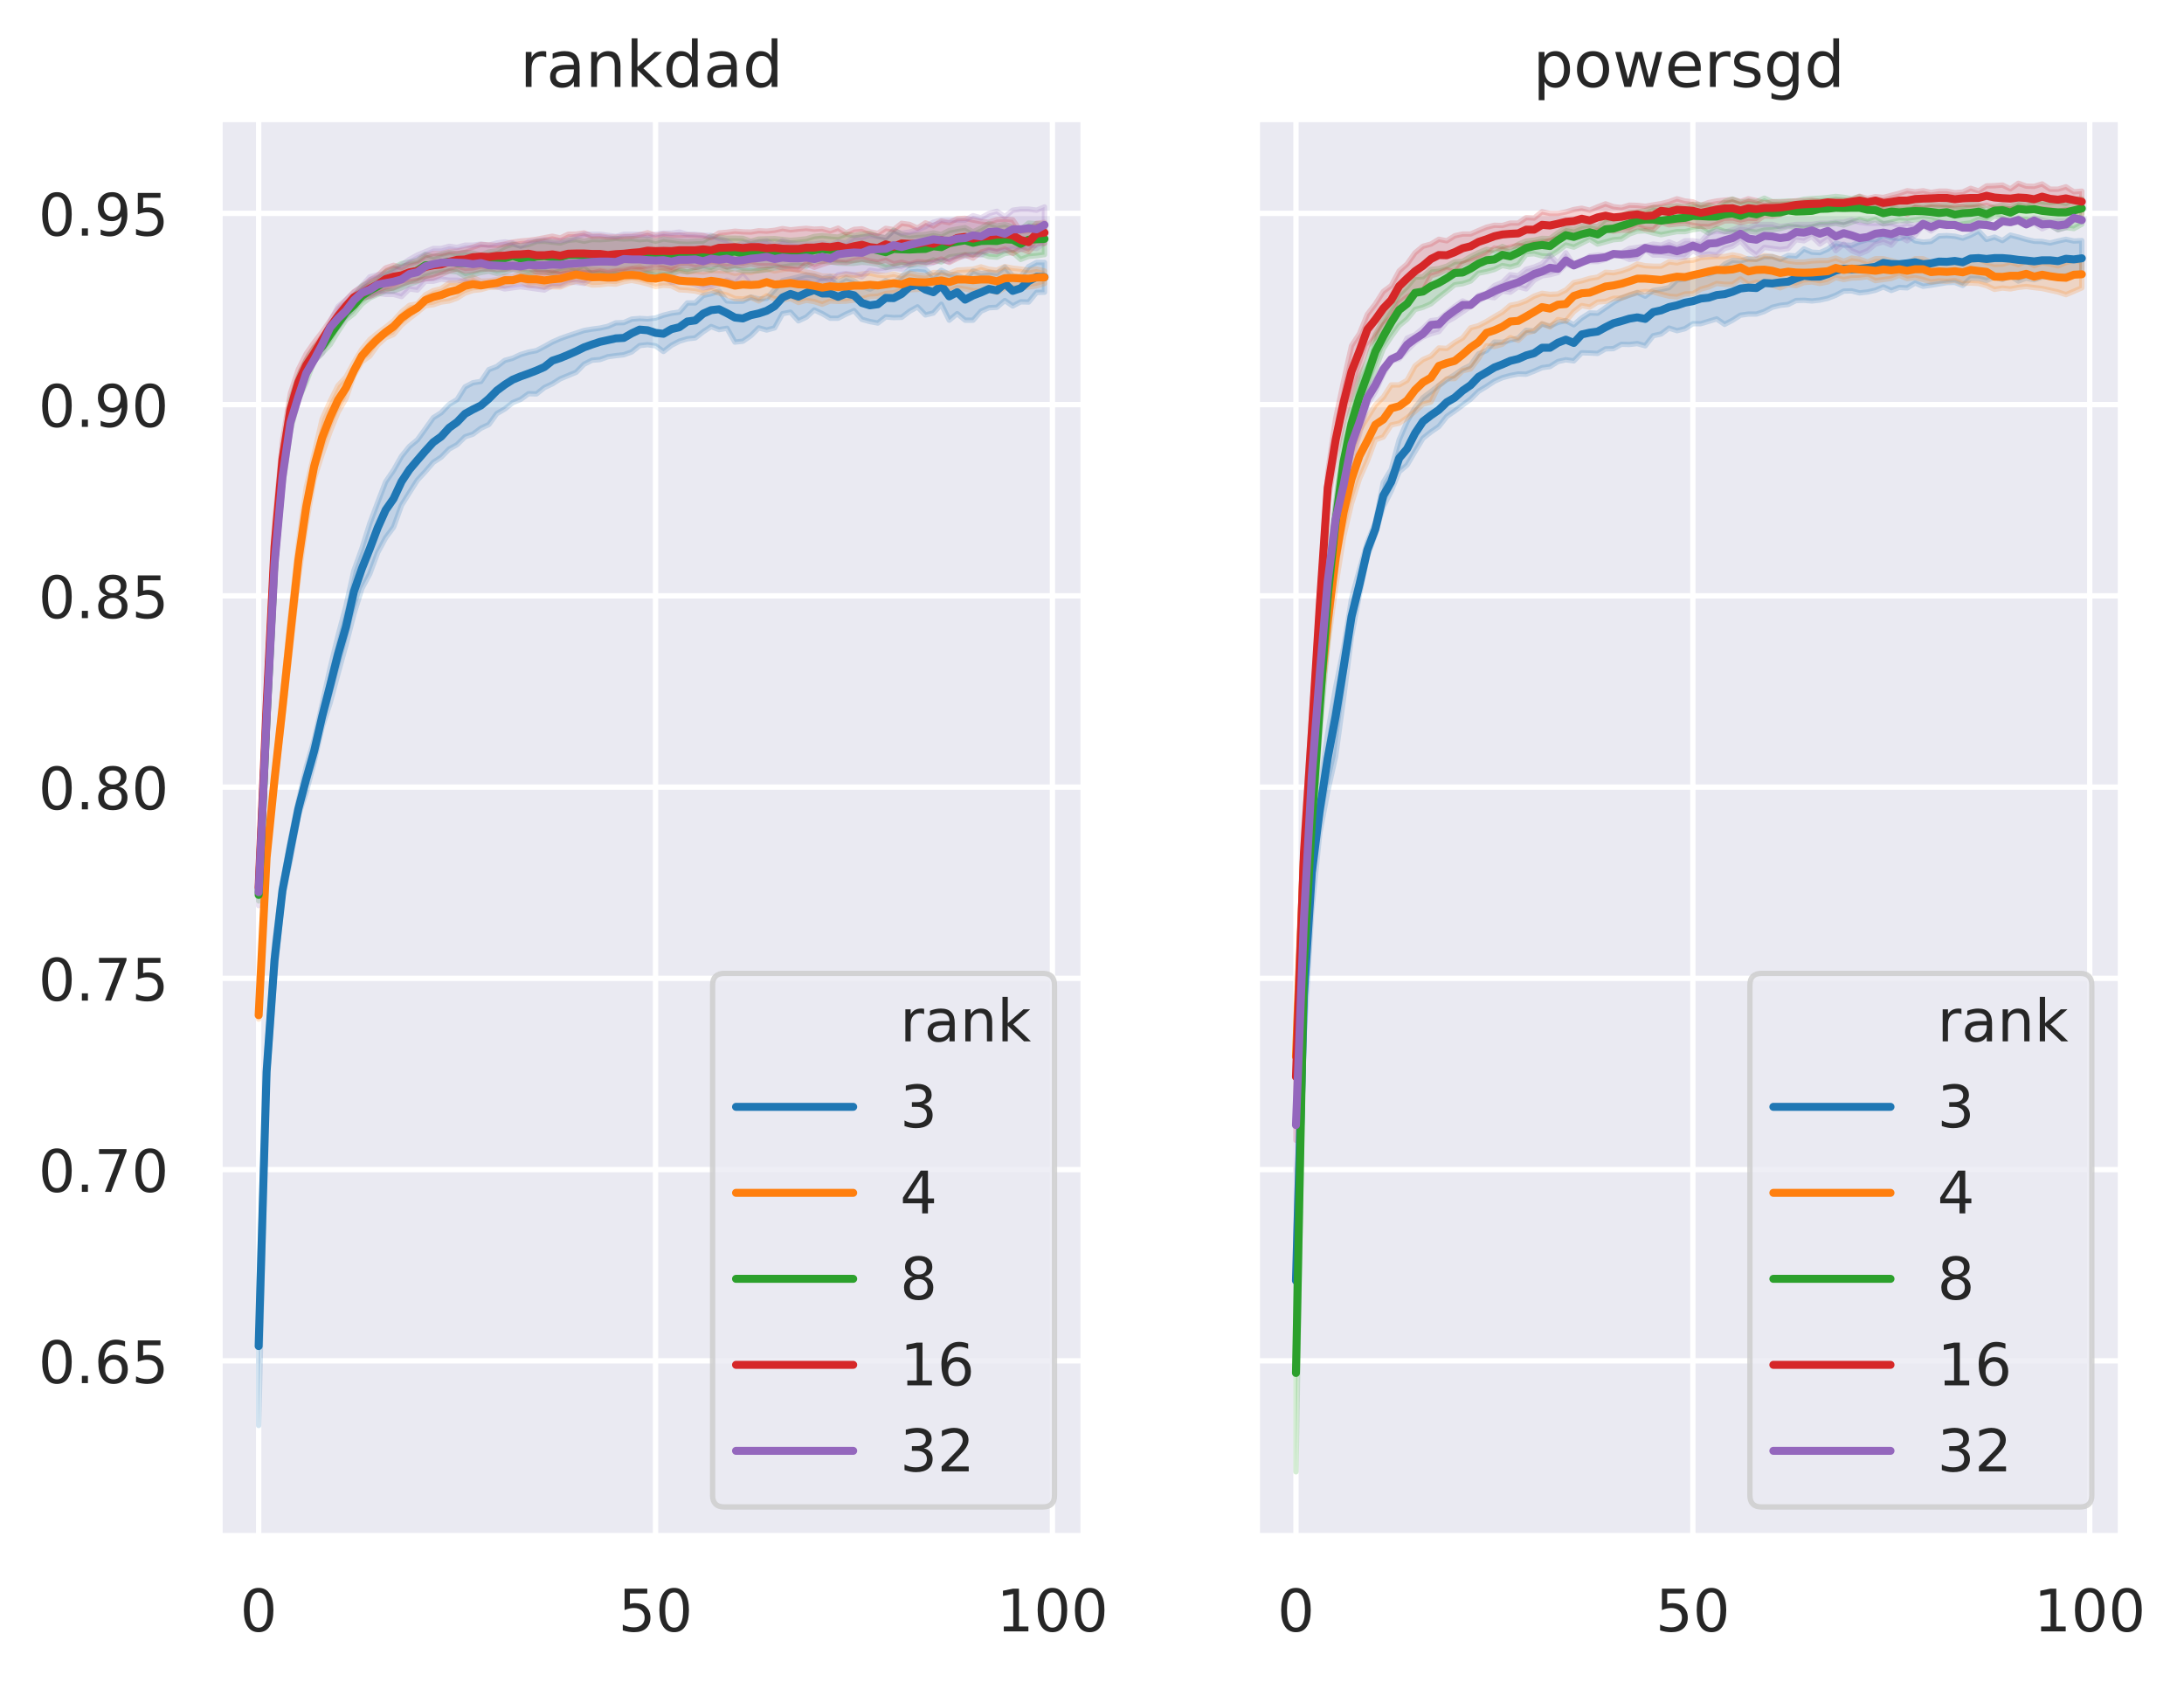 <?xml version="1.0" encoding="utf-8" standalone="no"?>
<!DOCTYPE svg PUBLIC "-//W3C//DTD SVG 1.1//EN"
  "http://www.w3.org/Graphics/SVG/1.1/DTD/svg11.dtd">
<!-- Created with matplotlib (https://matplotlib.org/) -->
<svg height="315.776pt" version="1.1" viewBox="0 0 410.122 315.776" width="410.122pt" xmlns="http://www.w3.org/2000/svg" xmlns:xlink="http://www.w3.org/1999/xlink">
 <defs>
  <style type="text/css">
*{stroke-linecap:butt;stroke-linejoin:round;}
  </style>
 </defs>
 <g id="figure_1">
  <g id="patch_1">
   <path d="M 0 315.776 
L 410.122 315.776 
L 410.122 0 
L 0 0 
z
" style="fill:#ffffff;"/>
  </g>
  <g id="axes_1">
   <g id="patch_2">
    <path d="M 41.192 288.43 
L 203.519 288.43 
L 203.519 22.318 
L 41.192 22.318 
z
" style="fill:#eaeaf2;"/>
   </g>
   <g id="matplotlib.axis_1">
    <g id="xtick_1">
     <g id="line2d_1">
      <path clip-path="url(#p940c60e2d0)" d="M 48.571 288.43 
L 48.571 22.318 
" style="fill:none;stroke:#ffffff;stroke-linecap:round;"/>
     </g>
     <g id="text_1">
      <!-- 0 -->
      <defs>
       <path d="M 31.781 66.406 
Q 24.172 66.406 20.328 58.906 
Q 16.5 51.422 16.5 36.375 
Q 16.5 21.391 20.328 13.891 
Q 24.172 6.391 31.781 6.391 
Q 39.453 6.391 43.281 13.891 
Q 47.125 21.391 47.125 36.375 
Q 47.125 51.422 43.281 58.906 
Q 39.453 66.406 31.781 66.406 
z
M 31.781 74.219 
Q 44.047 74.219 50.516 64.516 
Q 56.984 54.828 56.984 36.375 
Q 56.984 17.969 50.516 8.266 
Q 44.047 -1.422 31.781 -1.422 
Q 19.531 -1.422 13.062 8.266 
Q 6.594 17.969 6.594 36.375 
Q 6.594 54.828 13.062 64.516 
Q 19.531 74.219 31.781 74.219 
z
" id="DejaVuSans-48"/>
      </defs>
      <g style="fill:#262626;" transform="translate(45.071 306.288)scale(0.11 -0.11)">
       <use xlink:href="#DejaVuSans-48"/>
      </g>
     </g>
    </g>
    <g id="xtick_2">
     <g id="line2d_2">
      <path clip-path="url(#p940c60e2d0)" d="M 123.101 288.43 
L 123.101 22.318 
" style="fill:none;stroke:#ffffff;stroke-linecap:round;"/>
     </g>
     <g id="text_2">
      <!-- 50 -->
      <defs>
       <path d="M 10.797 72.906 
L 49.516 72.906 
L 49.516 64.594 
L 19.828 64.594 
L 19.828 46.734 
Q 21.969 47.469 24.109 47.828 
Q 26.266 48.188 28.422 48.188 
Q 40.625 48.188 47.75 41.5 
Q 54.891 34.812 54.891 23.391 
Q 54.891 11.625 47.562 5.094 
Q 40.234 -1.422 26.906 -1.422 
Q 22.312 -1.422 17.547 -0.641 
Q 12.797 0.141 7.719 1.703 
L 7.719 11.625 
Q 12.109 9.234 16.797 8.062 
Q 21.484 6.891 26.703 6.891 
Q 35.156 6.891 40.078 11.328 
Q 45.016 15.766 45.016 23.391 
Q 45.016 31 40.078 35.438 
Q 35.156 39.891 26.703 39.891 
Q 22.75 39.891 18.812 39.016 
Q 14.891 38.141 10.797 36.281 
z
" id="DejaVuSans-53"/>
      </defs>
      <g style="fill:#262626;" transform="translate(116.102 306.288)scale(0.11 -0.11)">
       <use xlink:href="#DejaVuSans-53"/>
       <use x="63.623" xlink:href="#DejaVuSans-48"/>
      </g>
     </g>
    </g>
    <g id="xtick_3">
     <g id="line2d_3">
      <path clip-path="url(#p940c60e2d0)" d="M 197.632 288.43 
L 197.632 22.318 
" style="fill:none;stroke:#ffffff;stroke-linecap:round;"/>
     </g>
     <g id="text_3">
      <!-- 100 -->
      <defs>
       <path d="M 12.406 8.297 
L 28.516 8.297 
L 28.516 63.922 
L 10.984 60.406 
L 10.984 69.391 
L 28.422 72.906 
L 38.281 72.906 
L 38.281 8.297 
L 54.391 8.297 
L 54.391 0 
L 12.406 0 
z
" id="DejaVuSans-49"/>
      </defs>
      <g style="fill:#262626;" transform="translate(187.133 306.288)scale(0.11 -0.11)">
       <use xlink:href="#DejaVuSans-49"/>
       <use x="63.623" xlink:href="#DejaVuSans-48"/>
       <use x="127.246" xlink:href="#DejaVuSans-48"/>
      </g>
     </g>
    </g>
   </g>
   <g id="matplotlib.axis_2">
    <g id="ytick_1">
     <g id="line2d_4">
      <path clip-path="url(#p940c60e2d0)" d="M 41.192 255.497 
L 203.519 255.497 
" style="fill:none;stroke:#ffffff;stroke-linecap:round;"/>
     </g>
     <g id="text_4">
      <!-- 0.65 -->
      <defs>
       <path d="M 10.688 12.406 
L 21 12.406 
L 21 0 
L 10.688 0 
z
" id="DejaVuSans-46"/>
       <path d="M 33.016 40.375 
Q 26.375 40.375 22.484 35.828 
Q 18.609 31.297 18.609 23.391 
Q 18.609 15.531 22.484 10.953 
Q 26.375 6.391 33.016 6.391 
Q 39.656 6.391 43.531 10.953 
Q 47.406 15.531 47.406 23.391 
Q 47.406 31.297 43.531 35.828 
Q 39.656 40.375 33.016 40.375 
z
M 52.594 71.297 
L 52.594 62.312 
Q 48.875 64.062 45.094 64.984 
Q 41.312 65.922 37.594 65.922 
Q 27.828 65.922 22.672 59.328 
Q 17.531 52.734 16.797 39.406 
Q 19.672 43.656 24.016 45.922 
Q 28.375 48.188 33.594 48.188 
Q 44.578 48.188 50.953 41.516 
Q 57.328 34.859 57.328 23.391 
Q 57.328 12.156 50.688 5.359 
Q 44.047 -1.422 33.016 -1.422 
Q 20.359 -1.422 13.672 8.266 
Q 6.984 17.969 6.984 36.375 
Q 6.984 53.656 15.188 63.938 
Q 23.391 74.219 37.203 74.219 
Q 40.922 74.219 44.703 73.484 
Q 48.484 72.75 52.594 71.297 
z
" id="DejaVuSans-54"/>
      </defs>
      <g style="fill:#262626;" transform="translate(7.2 259.676)scale(0.11 -0.11)">
       <use xlink:href="#DejaVuSans-48"/>
       <use x="63.623" xlink:href="#DejaVuSans-46"/>
       <use x="95.41" xlink:href="#DejaVuSans-54"/>
       <use x="159.033" xlink:href="#DejaVuSans-53"/>
      </g>
     </g>
    </g>
    <g id="ytick_2">
     <g id="line2d_5">
      <path clip-path="url(#p940c60e2d0)" d="M 41.192 219.59 
L 203.519 219.59 
" style="fill:none;stroke:#ffffff;stroke-linecap:round;"/>
     </g>
     <g id="text_5">
      <!-- 0.70 -->
      <defs>
       <path d="M 8.203 72.906 
L 55.078 72.906 
L 55.078 68.703 
L 28.609 0 
L 18.312 0 
L 43.219 64.594 
L 8.203 64.594 
z
" id="DejaVuSans-55"/>
      </defs>
      <g style="fill:#262626;" transform="translate(7.2 223.77)scale(0.11 -0.11)">
       <use xlink:href="#DejaVuSans-48"/>
       <use x="63.623" xlink:href="#DejaVuSans-46"/>
       <use x="95.41" xlink:href="#DejaVuSans-55"/>
       <use x="159.033" xlink:href="#DejaVuSans-48"/>
      </g>
     </g>
    </g>
    <g id="ytick_3">
     <g id="line2d_6">
      <path clip-path="url(#p940c60e2d0)" d="M 41.192 183.684 
L 203.519 183.684 
" style="fill:none;stroke:#ffffff;stroke-linecap:round;"/>
     </g>
     <g id="text_6">
      <!-- 0.75 -->
      <g style="fill:#262626;" transform="translate(7.2 187.863)scale(0.11 -0.11)">
       <use xlink:href="#DejaVuSans-48"/>
       <use x="63.623" xlink:href="#DejaVuSans-46"/>
       <use x="95.41" xlink:href="#DejaVuSans-55"/>
       <use x="159.033" xlink:href="#DejaVuSans-53"/>
      </g>
     </g>
    </g>
    <g id="ytick_4">
     <g id="line2d_7">
      <path clip-path="url(#p940c60e2d0)" d="M 41.192 147.778 
L 203.519 147.778 
" style="fill:none;stroke:#ffffff;stroke-linecap:round;"/>
     </g>
     <g id="text_7">
      <!-- 0.80 -->
      <defs>
       <path d="M 31.781 34.625 
Q 24.75 34.625 20.719 30.859 
Q 16.703 27.094 16.703 20.516 
Q 16.703 13.922 20.719 10.156 
Q 24.75 6.391 31.781 6.391 
Q 38.812 6.391 42.859 10.172 
Q 46.922 13.969 46.922 20.516 
Q 46.922 27.094 42.891 30.859 
Q 38.875 34.625 31.781 34.625 
z
M 21.922 38.812 
Q 15.578 40.375 12.031 44.719 
Q 8.5 49.078 8.5 55.328 
Q 8.5 64.062 14.719 69.141 
Q 20.953 74.219 31.781 74.219 
Q 42.672 74.219 48.875 69.141 
Q 55.078 64.062 55.078 55.328 
Q 55.078 49.078 51.531 44.719 
Q 48 40.375 41.703 38.812 
Q 48.828 37.156 52.797 32.312 
Q 56.781 27.484 56.781 20.516 
Q 56.781 9.906 50.312 4.234 
Q 43.844 -1.422 31.781 -1.422 
Q 19.734 -1.422 13.25 4.234 
Q 6.781 9.906 6.781 20.516 
Q 6.781 27.484 10.781 32.312 
Q 14.797 37.156 21.922 38.812 
z
M 18.312 54.391 
Q 18.312 48.734 21.844 45.562 
Q 25.391 42.391 31.781 42.391 
Q 38.141 42.391 41.719 45.562 
Q 45.312 48.734 45.312 54.391 
Q 45.312 60.062 41.719 63.234 
Q 38.141 66.406 31.781 66.406 
Q 25.391 66.406 21.844 63.234 
Q 18.312 60.062 18.312 54.391 
z
" id="DejaVuSans-56"/>
      </defs>
      <g style="fill:#262626;" transform="translate(7.2 151.957)scale(0.11 -0.11)">
       <use xlink:href="#DejaVuSans-48"/>
       <use x="63.623" xlink:href="#DejaVuSans-46"/>
       <use x="95.41" xlink:href="#DejaVuSans-56"/>
       <use x="159.033" xlink:href="#DejaVuSans-48"/>
      </g>
     </g>
    </g>
    <g id="ytick_5">
     <g id="line2d_8">
      <path clip-path="url(#p940c60e2d0)" d="M 41.192 111.872 
L 203.519 111.872 
" style="fill:none;stroke:#ffffff;stroke-linecap:round;"/>
     </g>
     <g id="text_8">
      <!-- 0.85 -->
      <g style="fill:#262626;" transform="translate(7.2 116.051)scale(0.11 -0.11)">
       <use xlink:href="#DejaVuSans-48"/>
       <use x="63.623" xlink:href="#DejaVuSans-46"/>
       <use x="95.41" xlink:href="#DejaVuSans-56"/>
       <use x="159.033" xlink:href="#DejaVuSans-53"/>
      </g>
     </g>
    </g>
    <g id="ytick_6">
     <g id="line2d_9">
      <path clip-path="url(#p940c60e2d0)" d="M 41.192 75.966 
L 203.519 75.966 
" style="fill:none;stroke:#ffffff;stroke-linecap:round;"/>
     </g>
     <g id="text_9">
      <!-- 0.90 -->
      <defs>
       <path d="M 10.984 1.516 
L 10.984 10.5 
Q 14.703 8.734 18.5 7.812 
Q 22.312 6.891 25.984 6.891 
Q 35.75 6.891 40.891 13.453 
Q 46.047 20.016 46.781 33.406 
Q 43.953 29.203 39.594 26.953 
Q 35.25 24.703 29.984 24.703 
Q 19.047 24.703 12.672 31.312 
Q 6.297 37.938 6.297 49.422 
Q 6.297 60.641 12.938 67.422 
Q 19.578 74.219 30.609 74.219 
Q 43.266 74.219 49.922 64.516 
Q 56.594 54.828 56.594 36.375 
Q 56.594 19.141 48.406 8.859 
Q 40.234 -1.422 26.422 -1.422 
Q 22.703 -1.422 18.891 -0.688 
Q 15.094 0.047 10.984 1.516 
z
M 30.609 32.422 
Q 37.25 32.422 41.125 36.953 
Q 45.016 41.5 45.016 49.422 
Q 45.016 57.281 41.125 61.844 
Q 37.25 66.406 30.609 66.406 
Q 23.969 66.406 20.094 61.844 
Q 16.219 57.281 16.219 49.422 
Q 16.219 41.5 20.094 36.953 
Q 23.969 32.422 30.609 32.422 
z
" id="DejaVuSans-57"/>
      </defs>
      <g style="fill:#262626;" transform="translate(7.2 80.145)scale(0.11 -0.11)">
       <use xlink:href="#DejaVuSans-48"/>
       <use x="63.623" xlink:href="#DejaVuSans-46"/>
       <use x="95.41" xlink:href="#DejaVuSans-57"/>
       <use x="159.033" xlink:href="#DejaVuSans-48"/>
      </g>
     </g>
    </g>
    <g id="ytick_7">
     <g id="line2d_10">
      <path clip-path="url(#p940c60e2d0)" d="M 41.192 40.06 
L 203.519 40.06 
" style="fill:none;stroke:#ffffff;stroke-linecap:round;"/>
     </g>
     <g id="text_10">
      <!-- 0.95 -->
      <g style="fill:#262626;" transform="translate(7.2 44.239)scale(0.11 -0.11)">
       <use xlink:href="#DejaVuSans-48"/>
       <use x="63.623" xlink:href="#DejaVuSans-46"/>
       <use x="95.41" xlink:href="#DejaVuSans-57"/>
       <use x="159.033" xlink:href="#DejaVuSans-53"/>
      </g>
     </g>
    </g>
   </g>
   <g id="PolyCollection_1">
    <defs>
     <path d="M 48.571 -72.33 
L 48.571 -48.146 
L 50.061 -111.583 
L 51.552 -132.232 
L 53.043 -147.222 
L 54.533 -154.243 
L 56.024 -162.578 
L 57.514 -167.054 
L 59.005 -172.72 
L 60.496 -179.207 
L 61.986 -183.765 
L 63.477 -189.308 
L 64.967 -194.686 
L 66.458 -200.476 
L 67.949 -205.279 
L 69.439 -208.03 
L 70.93 -212.051 
L 72.42 -214.805 
L 73.911 -216.817 
L 75.402 -220.923 
L 76.892 -223.304 
L 78.383 -225.643 
L 79.873 -227.246 
L 81.364 -228.971 
L 82.855 -229.956 
L 84.345 -231.475 
L 85.836 -232.296 
L 87.327 -233.774 
L 88.817 -234.267 
L 90.308 -235.376 
L 91.798 -236.074 
L 93.289 -238.121 
L 94.78 -238.989 
L 96.27 -240.18 
L 97.761 -240.789 
L 99.251 -241.863 
L 100.742 -241.822 
L 102.233 -243.013 
L 103.723 -243.711 
L 105.214 -244.655 
L 106.704 -245.271 
L 108.195 -245.887 
L 109.686 -247.406 
L 111.176 -248.145 
L 112.667 -248.268 
L 114.157 -248.802 
L 115.648 -249.006 
L 117.139 -249.17 
L 118.629 -249.705 
L 120.12 -250.896 
L 121.611 -251.06 
L 123.101 -250.852 
L 124.592 -249.788 
L 126.082 -250.937 
L 127.573 -251.717 
L 129.064 -252.166 
L 130.554 -252.333 
L 132.045 -253.483 
L 133.535 -254.468 
L 135.026 -253.893 
L 136.517 -254.14 
L 138.007 -251.553 
L 139.498 -251.717 
L 140.988 -252.74 
L 142.479 -254.222 
L 143.97 -253.811 
L 145.46 -254.217 
L 146.951 -256.887 
L 148.441 -257.172 
L 149.932 -255.536 
L 151.423 -256.234 
L 152.913 -257.589 
L 154.404 -256.891 
L 155.895 -256.028 
L 157.385 -256.028 
L 158.876 -256.809 
L 160.366 -257.466 
L 161.857 -255.816 
L 163.348 -255.407 
L 164.838 -255.125 
L 166.329 -256.275 
L 167.819 -256.152 
L 169.31 -256.193 
L 170.801 -257.335 
L 172.291 -258.164 
L 173.782 -256.644 
L 175.272 -257.014 
L 176.763 -258.656 
L 178.254 -255.659 
L 179.744 -256.891 
L 181.235 -255.659 
L 182.725 -255.659 
L 184.216 -257.342 
L 185.707 -257.999 
L 187.197 -258.08 
L 188.688 -259.354 
L 190.179 -258.328 
L 191.669 -259.108 
L 193.16 -259.067 
L 194.65 -260.871 
L 196.141 -260.915 
L 196.141 -266.5 
L 196.141 -266.5 
L 194.65 -266.501 
L 193.16 -265.718 
L 191.669 -263.83 
L 190.179 -263.953 
L 188.688 -265.636 
L 187.197 -264.448 
L 185.707 -264.651 
L 184.216 -264.405 
L 182.725 -264.938 
L 181.235 -263.419 
L 179.744 -264.158 
L 178.254 -264.281 
L 176.763 -265.021 
L 175.272 -263.871 
L 173.782 -265.144 
L 172.291 -265.308 
L 170.801 -265.187 
L 169.31 -263.871 
L 167.819 -262.598 
L 166.329 -263.091 
L 164.838 -262.187 
L 163.348 -261.49 
L 161.857 -261.982 
L 160.366 -263.052 
L 158.876 -263.583 
L 157.385 -262.764 
L 155.895 -263.83 
L 154.404 -263.46 
L 152.913 -263.994 
L 151.423 -264.158 
L 149.932 -263.789 
L 148.441 -263.419 
L 146.951 -263.091 
L 145.46 -261.366 
L 143.97 -259.765 
L 142.479 -259.642 
L 140.988 -260.011 
L 139.498 -259.231 
L 138.007 -259.19 
L 136.517 -259.272 
L 135.026 -261.12 
L 133.535 -260.627 
L 132.045 -260.299 
L 130.554 -258.903 
L 129.064 -258.903 
L 127.573 -257.178 
L 126.082 -256.973 
L 124.592 -256.603 
L 123.101 -256.07 
L 121.611 -255.905 
L 120.12 -255.987 
L 118.629 -255.865 
L 117.139 -255.207 
L 115.648 -255.166 
L 114.157 -254.509 
L 112.667 -254.181 
L 111.176 -253.981 
L 109.686 -253.729 
L 108.195 -253.236 
L 106.704 -252.744 
L 105.214 -252.213 
L 103.723 -251.557 
L 102.233 -250.732 
L 100.742 -249.953 
L 99.251 -249.664 
L 97.761 -249.213 
L 96.27 -248.519 
L 94.78 -248.104 
L 93.289 -246.954 
L 91.798 -246.38 
L 90.308 -244.162 
L 88.817 -243.916 
L 87.327 -243.136 
L 85.836 -240.755 
L 84.345 -239.851 
L 82.855 -238.291 
L 81.364 -237.347 
L 79.873 -235.253 
L 78.383 -233.2 
L 76.892 -231.968 
L 75.402 -230.12 
L 73.911 -227.492 
L 72.42 -225.316 
L 70.93 -221.457 
L 69.439 -217.481 
L 67.949 -212.752 
L 66.458 -208.652 
L 64.967 -201.995 
L 63.477 -196.411 
L 61.986 -190.293 
L 60.496 -183.6 
L 59.005 -176.949 
L 57.514 -171.816 
L 56.024 -165.411 
L 54.533 -158.185 
L 53.043 -150.014 
L 51.552 -138.805 
L 50.061 -117.495 
L 48.571 -72.33 
z
" id="m646b074230" style="stroke:#1f77b4;stroke-opacity:0.2;"/>
    </defs>
    <g clip-path="url(#p940c60e2d0)">
     <use style="fill:#1f77b4;fill-opacity:0.2;stroke:#1f77b4;stroke-opacity:0.2;" x="0" xlink:href="#m646b074230" y="315.776"/>
    </g>
   </g>
   <g id="PolyCollection_2">
    <defs>
     <path d="M 48.571 -125.912 
L 48.571 -124.434 
L 50.061 -153.709 
L 51.552 -168.039 
L 53.043 -180.562 
L 54.533 -193.783 
L 56.024 -207.045 
L 57.514 -217.433 
L 59.005 -225.85 
L 60.496 -230.49 
L 61.986 -234.719 
L 63.477 -238.373 
L 64.967 -240.96 
L 66.458 -245.271 
L 67.949 -247.858 
L 69.439 -248.925 
L 70.93 -251.019 
L 72.42 -252.374 
L 73.911 -252.99 
L 75.402 -254.756 
L 76.892 -255.987 
L 78.383 -257.137 
L 79.873 -258.369 
L 81.364 -258.569 
L 82.855 -259.066 
L 84.345 -259.272 
L 85.836 -259.806 
L 87.327 -260.75 
L 88.817 -261.243 
L 90.308 -261.407 
L 91.798 -261.818 
L 93.289 -261.859 
L 94.78 -262.187 
L 96.27 -262.598 
L 97.761 -263.009 
L 99.251 -262.186 
L 100.742 -262.267 
L 102.233 -261.899 
L 103.723 -261.941 
L 105.214 -261.9 
L 106.704 -262.516 
L 108.195 -263.009 
L 109.686 -262.721 
L 111.176 -262.269 
L 112.667 -262.311 
L 114.157 -262.514 
L 115.648 -262.434 
L 117.139 -262.885 
L 118.629 -263.132 
L 120.12 -262.844 
L 121.611 -262.475 
L 123.101 -261.979 
L 124.592 -262.228 
L 126.082 -262.105 
L 127.573 -261.366 
L 129.064 -261.284 
L 130.554 -261.118 
L 132.045 -260.75 
L 133.535 -261.284 
L 135.026 -260.749 
L 136.517 -260.38 
L 138.007 -259.724 
L 139.498 -259.642 
L 140.988 -259.929 
L 142.479 -259.272 
L 143.97 -260.247 
L 145.46 -259.683 
L 146.951 -259.471 
L 148.441 -259.724 
L 149.932 -258.981 
L 151.423 -259.395 
L 152.913 -259.149 
L 154.404 -258.656 
L 155.895 -259.272 
L 157.385 -259.187 
L 158.876 -259.231 
L 160.366 -259.436 
L 161.857 -259.683 
L 163.348 -260.093 
L 164.838 -260.175 
L 166.329 -260.668 
L 167.819 -260.832 
L 169.31 -261.202 
L 170.801 -261.366 
L 172.291 -261.448 
L 173.782 -261.53 
L 175.272 -261.325 
L 176.763 -261.9 
L 178.254 -261.161 
L 179.744 -261.777 
L 181.235 -261.53 
L 182.725 -261.202 
L 184.216 -261.12 
L 185.707 -261.366 
L 187.197 -260.871 
L 188.688 -261.654 
L 190.179 -261.777 
L 191.669 -261.736 
L 193.16 -261.9 
L 194.65 -262.105 
L 196.141 -262.557 
L 196.141 -264.897 
L 196.141 -264.897 
L 194.65 -265.267 
L 193.16 -265.02 
L 191.669 -265.267 
L 190.179 -265.431 
L 188.688 -265.718 
L 187.197 -265.061 
L 185.707 -265.226 
L 184.216 -265.677 
L 182.725 -265.226 
L 181.235 -265.144 
L 179.744 -265.061 
L 178.254 -264.448 
L 176.763 -264.61 
L 175.272 -264.61 
L 173.782 -263.994 
L 172.291 -264.159 
L 170.801 -264.487 
L 169.31 -263.912 
L 167.819 -264.322 
L 166.329 -264.035 
L 164.838 -264.158 
L 163.348 -264.487 
L 161.857 -264.323 
L 160.366 -264.076 
L 158.876 -264.281 
L 157.385 -263.871 
L 155.895 -263.953 
L 154.404 -263.954 
L 152.913 -264.405 
L 151.423 -264.692 
L 149.932 -265.061 
L 148.441 -265.308 
L 146.951 -265.186 
L 145.46 -264.897 
L 143.97 -265.267 
L 142.479 -265.02 
L 140.988 -264.61 
L 139.498 -264.692 
L 138.007 -264.446 
L 136.517 -264.856 
L 135.026 -264.938 
L 133.535 -264.979 
L 132.045 -264.692 
L 130.554 -264.815 
L 129.064 -264.774 
L 127.573 -265.185 
L 126.082 -265.349 
L 124.592 -265.431 
L 123.101 -265.226 
L 121.611 -264.979 
L 120.12 -265.677 
L 118.629 -265.354 
L 117.139 -265.226 
L 115.648 -264.979 
L 114.157 -264.815 
L 112.667 -265.02 
L 111.176 -265.104 
L 109.686 -265.185 
L 108.195 -265.472 
L 106.704 -265.267 
L 105.214 -264.817 
L 103.723 -264.815 
L 102.233 -264.446 
L 100.742 -264.487 
L 99.251 -264.487 
L 97.761 -264.487 
L 96.27 -263.83 
L 94.78 -263.83 
L 93.289 -263.296 
L 91.798 -263.05 
L 90.308 -262.967 
L 88.817 -263.707 
L 87.327 -263.173 
L 85.836 -262.639 
L 84.345 -262.639 
L 82.855 -261.572 
L 81.364 -261.202 
L 79.873 -260.422 
L 78.383 -258.738 
L 76.892 -258.451 
L 75.402 -257.219 
L 73.911 -255.536 
L 72.42 -254.345 
L 70.93 -253.236 
L 69.439 -252.005 
L 67.949 -250.198 
L 66.458 -247.735 
L 64.967 -244.984 
L 63.477 -243.382 
L 61.986 -240.39 
L 60.496 -237.1 
L 59.005 -230.62 
L 57.514 -224.29 
L 56.024 -213.779 
L 54.533 -200.229 
L 53.043 -184.996 
L 51.552 -170.626 
L 50.061 -155.721 
L 48.571 -125.912 
z
" id="m658f6507d9" style="stroke:#ff7f0e;stroke-opacity:0.2;"/>
    </defs>
    <g clip-path="url(#p940c60e2d0)">
     <use style="fill:#ff7f0e;fill-opacity:0.2;stroke:#ff7f0e;stroke-opacity:0.2;" x="0" xlink:href="#m658f6507d9" y="315.776"/>
    </g>
   </g>
   <g id="PolyCollection_3">
    <defs>
     <path d="M 48.571 -148.659 
L 48.571 -146.647 
L 50.061 -178.468 
L 51.552 -207.989 
L 53.043 -224.208 
L 54.533 -234.924 
L 56.024 -240.713 
L 57.514 -244.039 
L 59.005 -248.022 
L 60.496 -249.5 
L 61.986 -251.06 
L 63.477 -253.524 
L 64.967 -255.741 
L 66.458 -256.891 
L 67.949 -258.697 
L 69.439 -259.846 
L 70.93 -260.504 
L 72.42 -261.12 
L 73.911 -261.161 
L 75.402 -261.736 
L 76.892 -262.434 
L 78.383 -262.926 
L 79.873 -263.871 
L 81.364 -264.322 
L 82.855 -264.651 
L 84.345 -264.897 
L 85.836 -264.733 
L 87.327 -263.912 
L 88.817 -264.199 
L 90.308 -264.61 
L 91.798 -264.856 
L 93.289 -264.446 
L 94.78 -264.651 
L 96.27 -265.185 
L 97.761 -264.897 
L 99.251 -264.528 
L 100.742 -264.774 
L 102.233 -264.815 
L 103.723 -264.405 
L 105.214 -264.892 
L 106.704 -265.226 
L 108.195 -264.815 
L 109.686 -265.389 
L 111.176 -264.281 
L 112.667 -264.487 
L 114.157 -264.035 
L 115.648 -264.363 
L 117.139 -263.994 
L 118.629 -264.199 
L 120.12 -264.117 
L 121.611 -264.487 
L 123.101 -264.117 
L 124.592 -264.199 
L 126.082 -264.363 
L 127.573 -264.938 
L 129.064 -264.692 
L 130.554 -265.061 
L 132.045 -265.349 
L 133.535 -265.061 
L 135.026 -265.669 
L 136.517 -265.103 
L 138.007 -265.39 
L 139.498 -264.938 
L 140.988 -264.938 
L 142.479 -264.936 
L 143.97 -265.142 
L 145.46 -265.472 
L 146.951 -265.636 
L 148.441 -265.881 
L 149.932 -265.965 
L 151.423 -265.801 
L 152.913 -266.704 
L 154.404 -266.704 
L 155.895 -266.622 
L 157.385 -266.375 
L 158.876 -266.334 
L 160.366 -266.334 
L 161.857 -266.54 
L 163.348 -266.416 
L 164.838 -266.17 
L 166.329 -265.554 
L 167.819 -265.759 
L 169.31 -266.088 
L 170.801 -265.962 
L 172.291 -266.252 
L 173.782 -266.334 
L 175.272 -266.984 
L 176.763 -266.581 
L 178.254 -267.525 
L 179.744 -267.73 
L 181.235 -267.977 
L 182.725 -268.018 
L 184.216 -268.1 
L 185.707 -267.607 
L 187.197 -267.484 
L 188.688 -268.182 
L 190.179 -268.387 
L 191.669 -267.073 
L 193.16 -267.648 
L 194.65 -267.771 
L 196.141 -267.977 
L 196.141 -273.725 
L 196.141 -273.725 
L 194.65 -273.766 
L 193.16 -273.889 
L 191.669 -272.698 
L 190.179 -273.15 
L 188.688 -273.643 
L 187.197 -273.355 
L 185.707 -273.807 
L 184.216 -272.945 
L 182.725 -272.247 
L 181.235 -273.027 
L 179.744 -272.781 
L 178.254 -272.493 
L 176.763 -271.754 
L 175.272 -272.043 
L 173.782 -271.754 
L 172.291 -271.674 
L 170.801 -271.508 
L 169.31 -271.795 
L 167.819 -272.575 
L 166.329 -271.098 
L 164.838 -271.426 
L 163.348 -271.959 
L 161.857 -271.836 
L 160.366 -271.549 
L 158.876 -271.836 
L 157.385 -271.261 
L 155.895 -271.385 
L 154.404 -271.549 
L 152.913 -271.385 
L 151.423 -270.933 
L 149.932 -270.771 
L 148.441 -270.65 
L 146.951 -270.81 
L 145.46 -270.974 
L 143.97 -270.933 
L 142.479 -270.892 
L 140.988 -270.481 
L 139.498 -271.015 
L 138.007 -271.059 
L 136.517 -271.056 
L 135.026 -271.261 
L 133.535 -271.426 
L 132.045 -270.522 
L 130.554 -270.481 
L 129.064 -270.399 
L 127.573 -270.481 
L 126.082 -270.687 
L 124.592 -270.892 
L 123.101 -270.481 
L 121.611 -270.892 
L 120.12 -270.769 
L 118.629 -270.974 
L 117.139 -270.892 
L 115.648 -271.015 
L 114.157 -270.851 
L 112.667 -270.769 
L 111.176 -270.81 
L 109.686 -270.481 
L 108.195 -270.81 
L 106.704 -270.646 
L 105.214 -270.153 
L 103.723 -270.317 
L 102.233 -270.481 
L 100.742 -270.44 
L 99.251 -269.865 
L 97.761 -269.578 
L 96.27 -269.948 
L 94.78 -269.456 
L 93.289 -268.675 
L 91.798 -268.469 
L 90.308 -267.896 
L 88.817 -268.264 
L 87.327 -268.387 
L 85.836 -268.141 
L 84.345 -268.346 
L 82.855 -268.018 
L 81.364 -267.525 
L 79.873 -268.018 
L 78.383 -266.909 
L 76.892 -266.581 
L 75.402 -266.293 
L 73.911 -265.472 
L 72.42 -264.733 
L 70.93 -263.583 
L 69.439 -262.844 
L 67.949 -262.105 
L 66.458 -260.093 
L 64.967 -258.533 
L 63.477 -256.562 
L 61.986 -254.386 
L 60.496 -251.882 
L 59.005 -250.527 
L 57.514 -248.186 
L 56.024 -245.149 
L 54.533 -240.713 
L 53.043 -231.03 
L 51.552 -214.189 
L 50.061 -183.888 
L 48.571 -148.659 
z
" id="m47ea1778e2" style="stroke:#2ca02c;stroke-opacity:0.2;"/>
    </defs>
    <g clip-path="url(#p940c60e2d0)">
     <use style="fill:#2ca02c;fill-opacity:0.2;stroke:#2ca02c;stroke-opacity:0.2;" x="0" xlink:href="#m47ea1778e2" y="315.776"/>
    </g>
   </g>
   <g id="PolyCollection_4">
    <defs>
     <path d="M 48.571 -149.973 
L 48.571 -148.29 
L 50.061 -180.357 
L 51.552 -208.728 
L 53.043 -226.507 
L 54.533 -236.524 
L 56.024 -242.108 
L 57.514 -245.312 
L 59.005 -247.899 
L 60.496 -250.814 
L 61.986 -253.195 
L 63.477 -255.043 
L 64.967 -257.383 
L 66.458 -259.067 
L 67.949 -259.806 
L 69.439 -260.134 
L 70.93 -260.832 
L 72.42 -261.366 
L 73.911 -261.777 
L 75.402 -262.474 
L 76.892 -262.885 
L 78.383 -263.091 
L 79.873 -263.419 
L 81.364 -263.624 
L 82.855 -264.24 
L 84.345 -264.897 
L 85.836 -265.308 
L 87.327 -264.897 
L 88.817 -264.979 
L 90.308 -265.308 
L 91.798 -265.267 
L 93.289 -265.267 
L 94.78 -265.267 
L 96.27 -265.308 
L 97.761 -265.308 
L 99.251 -265.507 
L 100.742 -264.692 
L 102.233 -264.569 
L 103.723 -264.61 
L 105.214 -264.24 
L 106.704 -264.487 
L 108.195 -264.528 
L 109.686 -264.528 
L 111.176 -264.527 
L 112.667 -264.856 
L 114.157 -264.568 
L 115.648 -264.856 
L 117.139 -264.856 
L 118.629 -265.308 
L 120.12 -265.185 
L 121.611 -265.349 
L 123.101 -265.677 
L 124.592 -265.513 
L 126.082 -265.061 
L 127.573 -265.842 
L 129.064 -265.924 
L 130.554 -265.554 
L 132.045 -265.883 
L 133.535 -266.17 
L 135.026 -266.047 
L 136.517 -265.718 
L 138.007 -265.965 
L 139.498 -265.883 
L 140.988 -266.209 
L 142.479 -265.883 
L 143.97 -265.881 
L 145.46 -265.924 
L 146.951 -265.472 
L 148.441 -265.308 
L 149.932 -265.144 
L 151.423 -266.279 
L 152.913 -265.595 
L 154.404 -266.129 
L 155.895 -266.581 
L 157.385 -266.622 
L 158.876 -266.499 
L 160.366 -266.909 
L 161.857 -267.156 
L 163.348 -266.786 
L 164.838 -266.54 
L 166.329 -266.909 
L 167.819 -266.252 
L 169.31 -266.54 
L 170.801 -266.17 
L 172.291 -266.622 
L 173.782 -266.54 
L 175.272 -266.54 
L 176.763 -267.156 
L 178.254 -266.499 
L 179.744 -267.236 
L 181.235 -267.895 
L 182.725 -267.32 
L 184.216 -268.428 
L 185.707 -268.88 
L 187.197 -268.552 
L 188.688 -269.044 
L 190.179 -268.182 
L 191.669 -269.085 
L 193.16 -268.51 
L 194.65 -270.071 
L 196.141 -270.071 
L 196.141 -274.012 
L 196.141 -274.012 
L 194.65 -273.85 
L 193.16 -272.452 
L 191.669 -272.37 
L 190.179 -274.508 
L 188.688 -274.628 
L 187.197 -274.546 
L 185.707 -274.054 
L 184.216 -274.177 
L 182.725 -274.464 
L 181.235 -274.792 
L 179.744 -274.712 
L 178.254 -273.971 
L 176.763 -274.259 
L 175.272 -273.355 
L 173.782 -273.93 
L 172.291 -272.946 
L 170.801 -273.643 
L 169.31 -273.848 
L 167.819 -272.663 
L 166.329 -272.904 
L 164.838 -271.959 
L 163.348 -272.247 
L 161.857 -272.822 
L 160.366 -272.698 
L 158.876 -272.042 
L 157.385 -272.945 
L 155.895 -272.411 
L 154.404 -272.822 
L 152.913 -272.74 
L 151.423 -272.904 
L 149.932 -272.781 
L 148.441 -272.616 
L 146.951 -272.863 
L 145.46 -272.534 
L 143.97 -272.375 
L 142.479 -272.452 
L 140.988 -272.206 
L 139.498 -272.247 
L 138.007 -272.37 
L 136.517 -272.165 
L 135.026 -272.042 
L 133.535 -271.138 
L 132.045 -271.549 
L 130.554 -271.59 
L 129.064 -271.672 
L 127.573 -271.633 
L 126.082 -271.673 
L 124.592 -271.836 
L 123.101 -271.55 
L 121.611 -272.083 
L 120.12 -271.672 
L 118.629 -271.426 
L 117.139 -271.385 
L 115.648 -271.261 
L 114.157 -271.261 
L 112.667 -271.467 
L 111.176 -271.426 
L 109.686 -272.042 
L 108.195 -271.836 
L 106.704 -271.795 
L 105.214 -271.097 
L 103.723 -271.426 
L 102.233 -271.138 
L 100.742 -270.851 
L 99.251 -270.646 
L 97.761 -270.522 
L 96.27 -270.317 
L 94.78 -269.949 
L 93.289 -269.701 
L 91.798 -269.783 
L 90.308 -269.865 
L 88.817 -269.373 
L 87.327 -268.88 
L 85.836 -268.634 
L 84.345 -268.552 
L 82.855 -268.182 
L 81.364 -268.182 
L 79.873 -267.73 
L 78.383 -266.704 
L 76.892 -266.293 
L 75.402 -265.513 
L 73.911 -265.965 
L 72.42 -265.472 
L 70.93 -264.038 
L 69.439 -263.214 
L 67.949 -261.9 
L 66.458 -260.997 
L 64.967 -259.436 
L 63.477 -257.794 
L 61.986 -255.577 
L 60.496 -253.442 
L 59.005 -251.512 
L 57.514 -249.377 
L 56.024 -246.421 
L 54.533 -241.945 
L 53.043 -233.035 
L 51.552 -217.515 
L 50.061 -186.557 
L 48.571 -149.973 
z
" id="md20db87ee8" style="stroke:#d62728;stroke-opacity:0.2;"/>
    </defs>
    <g clip-path="url(#p940c60e2d0)">
     <use style="fill:#d62728;fill-opacity:0.2;stroke:#d62728;stroke-opacity:0.2;" x="0" xlink:href="#md20db87ee8" y="315.776"/>
    </g>
   </g>
   <g id="PolyCollection_5">
    <defs>
     <path d="M 48.571 -150.26 
L 48.571 -145.744 
L 50.061 -179.618 
L 51.552 -207.332 
L 53.043 -225.398 
L 54.533 -236.074 
L 56.024 -240.796 
L 57.514 -245.312 
L 59.005 -247.981 
L 60.496 -249.418 
L 61.986 -252.908 
L 63.477 -254.345 
L 64.967 -256.193 
L 66.458 -258.246 
L 67.949 -259.888 
L 69.439 -260.093 
L 70.93 -260.709 
L 72.42 -260.504 
L 73.911 -260.504 
L 75.402 -260.093 
L 76.892 -261.53 
L 78.383 -261.325 
L 79.873 -262.967 
L 81.364 -262.967 
L 82.855 -263.378 
L 84.345 -263.173 
L 85.836 -263.173 
L 87.327 -262.967 
L 88.817 -262.146 
L 90.308 -262.146 
L 91.798 -262.146 
L 93.289 -261.941 
L 94.78 -261.53 
L 96.27 -261.736 
L 97.761 -261.941 
L 99.251 -261.736 
L 100.742 -261.53 
L 102.233 -261.325 
L 103.723 -262.146 
L 105.214 -262.146 
L 106.704 -262.762 
L 108.195 -262.762 
L 109.686 -262.557 
L 111.176 -263.583 
L 112.667 -263.583 
L 114.157 -263.378 
L 115.648 -263.378 
L 117.139 -263.994 
L 118.629 -263.789 
L 120.12 -263.994 
L 121.611 -263.994 
L 123.101 -263.583 
L 124.592 -263.902 
L 126.082 -262.762 
L 127.573 -262.762 
L 129.064 -262.762 
L 130.554 -262.352 
L 132.045 -261.736 
L 133.535 -261.941 
L 135.026 -262.352 
L 136.517 -263.173 
L 138.007 -262.557 
L 139.498 -263.999 
L 140.988 -262.352 
L 142.479 -262.352 
L 143.97 -262.967 
L 145.46 -262.557 
L 146.951 -262.557 
L 148.441 -262.352 
L 149.932 -262.967 
L 151.423 -262.967 
L 152.913 -262.146 
L 154.404 -263.173 
L 155.895 -262.762 
L 157.385 -264.199 
L 158.876 -264.405 
L 160.366 -264.199 
L 161.857 -263.789 
L 163.348 -265.02 
L 164.838 -264.815 
L 166.329 -265.02 
L 167.819 -265.431 
L 169.31 -265.226 
L 170.801 -266.047 
L 172.291 -266.252 
L 173.782 -266.047 
L 175.272 -266.457 
L 176.763 -266.868 
L 178.254 -266.663 
L 179.744 -267.484 
L 181.235 -267.689 
L 182.725 -267.895 
L 184.216 -267.895 
L 185.707 -268.716 
L 187.197 -268.51 
L 188.688 -268.716 
L 190.179 -269.126 
L 191.669 -268.921 
L 193.16 -269.332 
L 194.65 -269.126 
L 196.141 -270.153 
L 196.141 -276.928 
L 196.141 -276.928 
L 194.65 -276.312 
L 193.16 -276.517 
L 191.669 -276.517 
L 190.179 -276.312 
L 188.688 -275.08 
L 187.197 -276.106 
L 185.707 -275.696 
L 184.216 -274.875 
L 182.725 -275.285 
L 181.235 -274.464 
L 179.744 -274.464 
L 178.254 -274.464 
L 176.763 -274.464 
L 175.272 -274.053 
L 173.782 -273.232 
L 172.291 -272.616 
L 170.801 -272.206 
L 169.31 -272 
L 167.819 -272.411 
L 166.329 -271.179 
L 164.838 -271.385 
L 163.348 -271.59 
L 161.857 -271.179 
L 160.366 -271.179 
L 158.876 -270.153 
L 157.385 -270.358 
L 155.895 -269.742 
L 154.404 -270.153 
L 152.913 -269.948 
L 151.423 -269.948 
L 149.932 -269.948 
L 148.441 -270.153 
L 146.951 -270.563 
L 145.46 -269.742 
L 143.97 -270.563 
L 142.479 -270.358 
L 140.988 -270.358 
L 139.498 -270.153 
L 138.007 -269.537 
L 136.517 -270.563 
L 135.026 -270.974 
L 133.535 -271.59 
L 132.045 -271.59 
L 130.554 -271.795 
L 129.064 -271.795 
L 127.573 -272.206 
L 126.082 -272 
L 124.592 -272 
L 123.101 -271.795 
L 121.611 -271.59 
L 120.12 -271.795 
L 118.629 -271.795 
L 117.139 -271.795 
L 115.648 -271.385 
L 114.157 -271.59 
L 112.667 -271.795 
L 111.176 -271.795 
L 109.686 -271.795 
L 108.195 -271.385 
L 106.704 -270.769 
L 105.214 -270.563 
L 103.723 -270.563 
L 102.233 -270.769 
L 100.742 -270.563 
L 99.251 -270.358 
L 97.761 -269.537 
L 96.27 -270.153 
L 94.78 -270.358 
L 93.289 -270.153 
L 91.798 -269.742 
L 90.308 -269.948 
L 88.817 -269.742 
L 87.327 -269.742 
L 85.836 -269.332 
L 84.345 -269.537 
L 82.855 -269.126 
L 81.364 -269.126 
L 79.873 -268.51 
L 78.383 -267.895 
L 76.892 -267.073 
L 75.402 -266.047 
L 73.911 -265.226 
L 72.42 -264.405 
L 70.93 -264.199 
L 69.439 -263.789 
L 67.949 -262.146 
L 66.458 -260.915 
L 64.967 -259.477 
L 63.477 -258.246 
L 61.986 -255.372 
L 60.496 -252.087 
L 59.005 -248.597 
L 57.514 -246.133 
L 56.024 -241.55 
L 54.533 -236.69 
L 53.043 -227.657 
L 51.552 -212.26 
L 50.061 -182.492 
L 48.571 -150.26 
z
" id="m7933c328eb" style="stroke:#9467bd;stroke-opacity:0.2;"/>
    </defs>
    <g clip-path="url(#p940c60e2d0)">
     <use style="fill:#9467bd;fill-opacity:0.2;stroke:#9467bd;stroke-opacity:0.2;" x="0" xlink:href="#m7933c328eb" y="315.776"/>
    </g>
   </g>
   <g id="line2d_11">
    <path clip-path="url(#p940c60e2d0)" d="M 48.571 252.725 
L 50.061 201.237 
L 51.552 180.215 
L 53.043 167.158 
L 54.533 159.357 
L 56.024 151.884 
L 57.514 146.218 
L 59.005 140.962 
L 60.496 134.516 
L 61.986 128.727 
L 63.477 122.814 
L 64.967 117.682 
L 66.458 111.071 
L 67.949 106.76 
L 69.439 103.024 
L 70.93 99.082 
L 72.42 95.756 
L 73.911 93.621 
L 75.402 90.419 
L 76.892 88.16 
L 78.383 86.395 
L 79.873 84.67 
L 81.364 83.028 
L 82.855 81.961 
L 84.345 80.318 
L 85.836 79.251 
L 87.327 77.69 
L 88.817 76.869 
L 90.308 76.13 
L 91.798 74.857 
L 93.289 73.338 
L 94.78 72.23 
L 96.27 71.285 
L 97.761 70.669 
L 99.251 70.136 
L 100.742 69.561 
L 102.233 68.904 
L 103.723 67.713 
L 105.214 67.22 
L 106.704 66.604 
L 108.195 65.947 
L 109.686 65.208 
L 111.176 64.675 
L 112.667 64.182 
L 114.157 63.853 
L 115.648 63.525 
L 117.139 63.443 
L 118.629 62.581 
L 120.12 61.883 
L 121.611 62.006 
L 123.101 62.499 
L 124.592 62.663 
L 126.082 61.801 
L 127.573 61.431 
L 129.064 60.363 
L 130.554 60.158 
L 132.045 58.885 
L 133.535 58.228 
L 135.026 58.064 
L 136.517 58.803 
L 138.007 59.624 
L 139.498 59.789 
L 140.988 59.173 
L 142.479 58.844 
L 143.97 58.352 
L 145.46 57.489 
L 146.951 55.847 
L 148.441 55.19 
L 149.932 55.683 
L 151.423 54.985 
L 152.913 54.451 
L 154.404 55.108 
L 155.895 55.108 
L 157.385 55.724 
L 158.876 55.108 
L 160.366 55.436 
L 161.857 56.873 
L 163.348 57.325 
L 164.838 57.12 
L 166.329 55.929 
L 167.819 55.97 
L 169.31 55.19 
L 170.801 53.835 
L 172.291 53.466 
L 173.782 54.369 
L 175.272 54.862 
L 176.763 53.589 
L 178.254 55.642 
L 179.744 54.862 
L 181.235 56.258 
L 182.725 55.477 
L 184.216 54.903 
L 185.707 54.246 
L 187.197 54.533 
L 188.688 53.219 
L 190.179 54.615 
L 191.669 54.122 
L 193.16 52.768 
L 194.65 51.987 
L 196.141 52.028 
" style="fill:none;stroke:#1f77b4;stroke-linecap:round;stroke-width:1.5;"/>
   </g>
   <g id="line2d_12">
    <path clip-path="url(#p940c60e2d0)" d="M 48.571 190.603 
L 50.061 161.04 
L 51.552 146.341 
L 53.043 132.874 
L 54.533 118.914 
L 56.024 105.241 
L 57.514 95.099 
L 59.005 87.503 
L 60.496 82.166 
L 61.986 78.347 
L 63.477 75.104 
L 64.967 72.804 
L 66.458 69.602 
L 67.949 66.81 
L 69.439 65.126 
L 70.93 63.648 
L 72.42 62.375 
L 73.911 61.308 
L 75.402 59.707 
L 76.892 58.639 
L 78.383 57.777 
L 79.873 56.34 
L 81.364 55.765 
L 82.855 55.395 
L 84.345 54.82 
L 85.836 54.451 
L 87.327 53.671 
L 88.817 53.342 
L 90.308 53.589 
L 91.798 53.342 
L 93.289 53.137 
L 94.78 52.603 
L 96.27 52.603 
L 97.761 52.193 
L 99.251 52.439 
L 100.742 52.439 
L 102.233 52.644 
L 103.723 52.439 
L 105.214 52.316 
L 106.704 51.905 
L 108.195 51.536 
L 109.686 51.823 
L 111.176 52.07 
L 112.667 52.028 
L 114.157 52.111 
L 115.648 52.07 
L 117.139 51.7 
L 118.629 51.618 
L 120.12 51.741 
L 121.611 52.193 
L 123.101 52.316 
L 124.592 52.028 
L 126.082 52.316 
L 127.573 52.685 
L 129.064 52.809 
L 130.554 52.85 
L 132.045 52.973 
L 133.535 52.726 
L 135.026 52.932 
L 136.517 53.219 
L 138.007 53.63 
L 139.498 53.424 
L 140.988 53.507 
L 142.479 53.424 
L 143.97 52.973 
L 145.46 53.424 
L 146.951 53.301 
L 148.441 53.137 
L 149.932 53.383 
L 151.423 53.424 
L 152.913 53.671 
L 154.404 53.999 
L 155.895 53.753 
L 157.385 53.876 
L 158.876 53.794 
L 160.366 53.63 
L 161.857 53.63 
L 163.348 53.466 
L 164.838 53.589 
L 166.329 53.383 
L 167.819 53.178 
L 169.31 53.383 
L 170.801 52.85 
L 172.291 52.973 
L 173.782 53.014 
L 175.272 52.85 
L 176.763 52.644 
L 178.254 52.973 
L 179.744 52.48 
L 181.235 52.48 
L 182.725 52.603 
L 184.216 52.48 
L 185.707 52.48 
L 187.197 52.809 
L 188.688 52.234 
L 190.179 52.193 
L 191.669 52.275 
L 193.16 52.316 
L 194.65 52.111 
L 196.141 52.07 
" style="fill:none;stroke:#ff7f0e;stroke-linecap:round;stroke-width:1.5;"/>
   </g>
   <g id="line2d_13">
    <path clip-path="url(#p940c60e2d0)" d="M 48.571 168.02 
L 50.061 134.598 
L 51.552 104.748 
L 53.043 88.201 
L 54.533 78.429 
L 56.024 73.174 
L 57.514 69.889 
L 59.005 66.687 
L 60.496 65.044 
L 61.986 62.868 
L 63.477 60.733 
L 64.967 58.639 
L 66.458 57.284 
L 67.949 55.56 
L 69.439 54.533 
L 70.93 53.753 
L 72.42 52.85 
L 73.911 52.562 
L 75.402 51.823 
L 76.892 51.372 
L 78.383 50.797 
L 79.873 49.811 
L 81.364 49.77 
L 82.855 49.36 
L 84.345 49.154 
L 85.836 49.36 
L 87.327 49.36 
L 88.817 49.483 
L 90.308 49.36 
L 91.798 48.99 
L 93.289 48.99 
L 94.78 48.497 
L 96.27 48.046 
L 97.761 48.538 
L 99.251 48.58 
L 100.742 48.169 
L 102.233 48.087 
L 103.723 48.251 
L 105.214 48.251 
L 106.704 47.84 
L 108.195 47.84 
L 109.686 47.964 
L 111.176 48.21 
L 112.667 48.292 
L 114.157 48.251 
L 115.648 48.128 
L 117.139 48.169 
L 118.629 48.128 
L 120.12 48.169 
L 121.611 48.128 
L 123.101 48.128 
L 124.592 47.964 
L 126.082 47.84 
L 127.573 47.758 
L 129.064 47.881 
L 130.554 47.881 
L 132.045 47.635 
L 133.535 47.389 
L 135.026 47.43 
L 136.517 47.43 
L 138.007 47.225 
L 139.498 47.635 
L 140.988 47.471 
L 142.479 47.635 
L 143.97 47.553 
L 145.46 47.512 
L 146.951 47.389 
L 148.441 47.43 
L 149.932 47.43 
L 151.423 47.389 
L 152.913 46.978 
L 154.404 46.773 
L 155.895 46.937 
L 157.385 47.06 
L 158.876 47.019 
L 160.366 46.937 
L 161.857 46.732 
L 163.348 46.65 
L 164.838 46.978 
L 166.329 47.348 
L 167.819 46.732 
L 169.31 46.814 
L 170.801 46.855 
L 172.291 46.773 
L 173.782 46.732 
L 175.272 46.239 
L 176.763 46.403 
L 178.254 45.664 
L 179.744 45.377 
L 181.235 45.131 
L 182.725 45.582 
L 184.216 45.254 
L 185.707 45.213 
L 187.197 45.254 
L 188.688 44.925 
L 190.179 45.007 
L 191.669 45.787 
L 193.16 45.007 
L 194.65 44.925 
L 196.141 44.843 
" style="fill:none;stroke:#2ca02c;stroke-linecap:round;stroke-width:1.5;"/>
   </g>
   <g id="line2d_14">
    <path clip-path="url(#p940c60e2d0)" d="M 48.571 166.624 
L 50.061 132.668 
L 51.552 102.654 
L 53.043 86.231 
L 54.533 76.91 
L 56.024 71.778 
L 57.514 68.575 
L 59.005 66.317 
L 60.496 63.812 
L 61.986 61.39 
L 63.477 59.337 
L 64.967 57.489 
L 66.458 55.806 
L 67.949 55.067 
L 69.439 54.205 
L 70.93 53.383 
L 72.42 52.398 
L 73.911 51.946 
L 75.402 51.7 
L 76.892 51.125 
L 78.383 50.879 
L 79.873 50.099 
L 81.364 49.811 
L 82.855 49.647 
L 84.345 49.154 
L 85.836 48.785 
L 87.327 48.703 
L 88.817 48.292 
L 90.308 48.169 
L 91.798 48.251 
L 93.289 48.046 
L 94.78 48.005 
L 96.27 47.799 
L 97.761 47.758 
L 99.251 47.635 
L 100.742 47.923 
L 102.233 47.923 
L 103.723 47.758 
L 105.214 48.005 
L 106.704 47.635 
L 108.195 47.594 
L 109.686 47.594 
L 111.176 47.676 
L 112.667 47.676 
L 114.157 47.881 
L 115.648 47.717 
L 117.139 47.635 
L 118.629 47.471 
L 120.12 47.348 
L 121.611 47.06 
L 123.101 47.142 
L 124.592 47.101 
L 126.082 47.142 
L 127.573 46.978 
L 129.064 46.978 
L 130.554 46.978 
L 132.045 46.814 
L 133.535 46.978 
L 135.026 46.527 
L 136.517 46.485 
L 138.007 46.403 
L 139.498 46.568 
L 140.988 46.403 
L 142.479 46.403 
L 143.97 46.609 
L 145.46 46.527 
L 146.951 46.691 
L 148.441 46.732 
L 149.932 46.732 
L 151.423 46.485 
L 152.913 46.485 
L 154.404 46.28 
L 155.895 46.403 
L 157.385 46.157 
L 158.876 46.609 
L 160.366 46.239 
L 161.857 45.952 
L 163.348 46.403 
L 164.838 46.568 
L 166.329 45.87 
L 167.819 46.321 
L 169.31 45.705 
L 170.801 45.787 
L 172.291 45.787 
L 173.782 45.459 
L 175.272 45.787 
L 176.763 45.089 
L 178.254 45.459 
L 179.744 44.679 
L 181.235 44.474 
L 182.725 44.802 
L 184.216 44.474 
L 185.707 44.309 
L 187.197 44.022 
L 188.688 43.981 
L 190.179 44.186 
L 191.669 45.048 
L 193.16 45.459 
L 194.65 43.858 
L 196.141 43.693 
" style="fill:none;stroke:#d62728;stroke-linecap:round;stroke-width:1.5;"/>
   </g>
   <g id="line2d_15">
    <path clip-path="url(#p940c60e2d0)" d="M 48.571 167.5 
L 50.061 134.927 
L 51.552 105.912 
L 53.043 89.556 
L 54.533 79.36 
L 56.024 74.501 
L 57.514 70.053 
L 59.005 67.521 
L 60.496 64.716 
L 61.986 61.499 
L 63.477 59.789 
L 64.967 58.352 
L 66.458 56.367 
L 67.949 54.998 
L 69.439 54.383 
L 70.93 53.424 
L 72.42 53.151 
L 73.911 52.877 
L 75.402 52.466 
L 76.892 51.44 
L 78.383 51.098 
L 79.873 50.003 
L 81.364 49.592 
L 82.855 49.319 
L 84.345 49.25 
L 85.836 49.319 
L 87.327 49.387 
L 88.817 49.592 
L 90.308 49.387 
L 91.798 49.798 
L 93.289 49.866 
L 94.78 49.934 
L 96.27 49.866 
L 97.761 50.003 
L 99.251 49.729 
L 100.742 49.798 
L 102.233 49.798 
L 103.723 49.661 
L 105.214 49.729 
L 106.704 49.524 
L 108.195 49.455 
L 109.686 49.319 
L 111.176 49.182 
L 112.667 49.113 
L 114.157 49.113 
L 115.648 49.182 
L 117.139 48.634 
L 118.629 48.703 
L 120.12 48.703 
L 121.611 48.84 
L 123.101 48.908 
L 124.592 48.84 
L 126.082 49.113 
L 127.573 48.771 
L 129.064 48.771 
L 130.554 48.703 
L 132.045 49.045 
L 133.535 48.566 
L 135.026 48.771 
L 136.517 48.566 
L 138.007 48.976 
L 139.498 48.84 
L 140.988 48.566 
L 142.479 48.429 
L 143.97 48.224 
L 145.46 48.634 
L 146.951 48.361 
L 148.441 48.497 
L 149.932 48.497 
L 151.423 48.361 
L 152.913 48.634 
L 154.404 48.224 
L 155.895 48.566 
L 157.385 47.745 
L 158.876 47.539 
L 160.366 47.402 
L 161.857 47.471 
L 163.348 46.855 
L 164.838 46.787 
L 166.329 46.718 
L 167.819 46.034 
L 169.31 46.376 
L 170.801 45.965 
L 172.291 45.623 
L 173.782 45.281 
L 175.272 44.939 
L 176.763 45.11 
L 178.254 45.213 
L 179.744 44.802 
L 181.235 44.699 
L 182.725 44.186 
L 184.216 44.391 
L 185.707 43.57 
L 187.197 43.468 
L 188.688 43.878 
L 190.179 43.057 
L 191.669 43.057 
L 193.16 42.852 
L 194.65 43.057 
L 196.141 42.236 
" style="fill:none;stroke:#9467bd;stroke-linecap:round;stroke-width:1.5;"/>
   </g>
   <g id="line2d_16"/>
   <g id="line2d_17"/>
   <g id="line2d_18"/>
   <g id="line2d_19"/>
   <g id="line2d_20"/>
   <g id="line2d_21"/>
   <g id="patch_3">
    <path d="M 41.192 288.43 
L 41.192 22.318 
" style="fill:none;stroke:#ffffff;stroke-linecap:square;stroke-linejoin:miter;stroke-width:1.25;"/>
   </g>
   <g id="patch_4">
    <path d="M 203.519 288.43 
L 203.519 22.318 
" style="fill:none;stroke:#ffffff;stroke-linecap:square;stroke-linejoin:miter;stroke-width:1.25;"/>
   </g>
   <g id="patch_5">
    <path d="M 41.192 288.43 
L 203.519 288.43 
" style="fill:none;stroke:#ffffff;stroke-linecap:square;stroke-linejoin:miter;stroke-width:1.25;"/>
   </g>
   <g id="patch_6">
    <path d="M 41.192 22.318 
L 203.519 22.318 
" style="fill:none;stroke:#ffffff;stroke-linecap:square;stroke-linejoin:miter;stroke-width:1.25;"/>
   </g>
   <g id="text_11">
    <!-- rankdad -->
    <defs>
     <path d="M 41.109 46.297 
Q 39.594 47.172 37.812 47.578 
Q 36.031 48 33.891 48 
Q 26.266 48 22.188 43.047 
Q 18.109 38.094 18.109 28.812 
L 18.109 0 
L 9.078 0 
L 9.078 54.688 
L 18.109 54.688 
L 18.109 46.188 
Q 20.953 51.172 25.484 53.578 
Q 30.031 56 36.531 56 
Q 37.453 56 38.578 55.875 
Q 39.703 55.766 41.062 55.516 
z
" id="DejaVuSans-114"/>
     <path d="M 34.281 27.484 
Q 23.391 27.484 19.188 25 
Q 14.984 22.516 14.984 16.5 
Q 14.984 11.719 18.141 8.906 
Q 21.297 6.109 26.703 6.109 
Q 34.188 6.109 38.703 11.406 
Q 43.219 16.703 43.219 25.484 
L 43.219 27.484 
z
M 52.203 31.203 
L 52.203 0 
L 43.219 0 
L 43.219 8.297 
Q 40.141 3.328 35.547 0.953 
Q 30.953 -1.422 24.312 -1.422 
Q 15.922 -1.422 10.953 3.297 
Q 6 8.016 6 15.922 
Q 6 25.141 12.172 29.828 
Q 18.359 34.516 30.609 34.516 
L 43.219 34.516 
L 43.219 35.406 
Q 43.219 41.609 39.141 45 
Q 35.062 48.391 27.688 48.391 
Q 23 48.391 18.547 47.266 
Q 14.109 46.141 10.016 43.891 
L 10.016 52.203 
Q 14.938 54.109 19.578 55.047 
Q 24.219 56 28.609 56 
Q 40.484 56 46.344 49.844 
Q 52.203 43.703 52.203 31.203 
z
" id="DejaVuSans-97"/>
     <path d="M 54.891 33.016 
L 54.891 0 
L 45.906 0 
L 45.906 32.719 
Q 45.906 40.484 42.875 44.328 
Q 39.844 48.188 33.797 48.188 
Q 26.516 48.188 22.312 43.547 
Q 18.109 38.922 18.109 30.906 
L 18.109 0 
L 9.078 0 
L 9.078 54.688 
L 18.109 54.688 
L 18.109 46.188 
Q 21.344 51.125 25.703 53.562 
Q 30.078 56 35.797 56 
Q 45.219 56 50.047 50.172 
Q 54.891 44.344 54.891 33.016 
z
" id="DejaVuSans-110"/>
     <path d="M 9.078 75.984 
L 18.109 75.984 
L 18.109 31.109 
L 44.922 54.688 
L 56.391 54.688 
L 27.391 29.109 
L 57.625 0 
L 45.906 0 
L 18.109 26.703 
L 18.109 0 
L 9.078 0 
z
" id="DejaVuSans-107"/>
     <path d="M 45.406 46.391 
L 45.406 75.984 
L 54.391 75.984 
L 54.391 0 
L 45.406 0 
L 45.406 8.203 
Q 42.578 3.328 38.25 0.953 
Q 33.938 -1.422 27.875 -1.422 
Q 17.969 -1.422 11.734 6.484 
Q 5.516 14.406 5.516 27.297 
Q 5.516 40.188 11.734 48.094 
Q 17.969 56 27.875 56 
Q 33.938 56 38.25 53.625 
Q 42.578 51.266 45.406 46.391 
z
M 14.797 27.297 
Q 14.797 17.391 18.875 11.75 
Q 22.953 6.109 30.078 6.109 
Q 37.203 6.109 41.297 11.75 
Q 45.406 17.391 45.406 27.297 
Q 45.406 37.203 41.297 42.844 
Q 37.203 48.484 30.078 48.484 
Q 22.953 48.484 18.875 42.844 
Q 14.797 37.203 14.797 27.297 
z
" id="DejaVuSans-100"/>
    </defs>
    <g style="fill:#262626;" transform="translate(97.641 16.318)scale(0.12 -0.12)">
     <use xlink:href="#DejaVuSans-114"/>
     <use x="41.113" xlink:href="#DejaVuSans-97"/>
     <use x="102.393" xlink:href="#DejaVuSans-110"/>
     <use x="165.771" xlink:href="#DejaVuSans-107"/>
     <use x="223.682" xlink:href="#DejaVuSans-100"/>
     <use x="287.158" xlink:href="#DejaVuSans-97"/>
     <use x="348.438" xlink:href="#DejaVuSans-100"/>
    </g>
   </g>
   <g id="legend_1">
    <g id="patch_7">
     <path d="M 136.016 282.93 
L 195.819 282.93 
Q 198.019 282.93 198.019 280.73 
L 198.019 184.954 
Q 198.019 182.755 195.819 182.755 
L 136.016 182.755 
Q 133.816 182.755 133.816 184.954 
L 133.816 280.73 
Q 133.816 282.93 136.016 282.93 
z
" style="fill:#eaeaf2;opacity:0.8;stroke:#cccccc;stroke-linejoin:miter;"/>
    </g>
    <g id="line2d_22">
     <path d="M 138.216 191.663 
L 160.216 191.663 
" style="fill:none;"/>
    </g>
    <g id="line2d_23"/>
    <g id="text_12">
     <!-- rank -->
     <g style="fill:#262626;" transform="translate(169.016 195.513)scale(0.11 -0.11)">
      <use xlink:href="#DejaVuSans-114"/>
      <use x="41.113" xlink:href="#DejaVuSans-97"/>
      <use x="102.393" xlink:href="#DejaVuSans-110"/>
      <use x="165.771" xlink:href="#DejaVuSans-107"/>
     </g>
    </g>
    <g id="line2d_24">
     <path d="M 138.216 207.809 
L 160.216 207.809 
" style="fill:none;stroke:#1f77b4;stroke-linecap:round;stroke-width:1.5;"/>
    </g>
    <g id="line2d_25"/>
    <g id="text_13">
     <!-- 3 -->
     <defs>
      <path d="M 40.578 39.312 
Q 47.656 37.797 51.625 33 
Q 55.609 28.219 55.609 21.188 
Q 55.609 10.406 48.188 4.484 
Q 40.766 -1.422 27.094 -1.422 
Q 22.516 -1.422 17.656 -0.516 
Q 12.797 0.391 7.625 2.203 
L 7.625 11.719 
Q 11.719 9.328 16.594 8.109 
Q 21.484 6.891 26.812 6.891 
Q 36.078 6.891 40.938 10.547 
Q 45.797 14.203 45.797 21.188 
Q 45.797 27.641 41.281 31.266 
Q 36.766 34.906 28.719 34.906 
L 20.219 34.906 
L 20.219 43.016 
L 29.109 43.016 
Q 36.375 43.016 40.234 45.922 
Q 44.094 48.828 44.094 54.297 
Q 44.094 59.906 40.109 62.906 
Q 36.141 65.922 28.719 65.922 
Q 24.656 65.922 20.016 65.031 
Q 15.375 64.156 9.812 62.312 
L 9.812 71.094 
Q 15.438 72.656 20.344 73.438 
Q 25.25 74.219 29.594 74.219 
Q 40.828 74.219 47.359 69.109 
Q 53.906 64.016 53.906 55.328 
Q 53.906 49.266 50.438 45.094 
Q 46.969 40.922 40.578 39.312 
z
" id="DejaVuSans-51"/>
     </defs>
     <g style="fill:#262626;" transform="translate(169.016 211.659)scale(0.11 -0.11)">
      <use xlink:href="#DejaVuSans-51"/>
     </g>
    </g>
    <g id="line2d_26">
     <path d="M 138.216 223.955 
L 160.216 223.955 
" style="fill:none;stroke:#ff7f0e;stroke-linecap:round;stroke-width:1.5;"/>
    </g>
    <g id="line2d_27"/>
    <g id="text_14">
     <!-- 4 -->
     <defs>
      <path d="M 37.797 64.312 
L 12.891 25.391 
L 37.797 25.391 
z
M 35.203 72.906 
L 47.609 72.906 
L 47.609 25.391 
L 58.016 25.391 
L 58.016 17.188 
L 47.609 17.188 
L 47.609 0 
L 37.797 0 
L 37.797 17.188 
L 4.891 17.188 
L 4.891 26.703 
z
" id="DejaVuSans-52"/>
     </defs>
     <g style="fill:#262626;" transform="translate(169.016 227.805)scale(0.11 -0.11)">
      <use xlink:href="#DejaVuSans-52"/>
     </g>
    </g>
    <g id="line2d_28">
     <path d="M 138.216 240.101 
L 160.216 240.101 
" style="fill:none;stroke:#2ca02c;stroke-linecap:round;stroke-width:1.5;"/>
    </g>
    <g id="line2d_29"/>
    <g id="text_15">
     <!-- 8 -->
     <g style="fill:#262626;" transform="translate(169.016 243.951)scale(0.11 -0.11)">
      <use xlink:href="#DejaVuSans-56"/>
     </g>
    </g>
    <g id="line2d_30">
     <path d="M 138.216 256.247 
L 160.216 256.247 
" style="fill:none;stroke:#d62728;stroke-linecap:round;stroke-width:1.5;"/>
    </g>
    <g id="line2d_31"/>
    <g id="text_16">
     <!-- 16 -->
     <g style="fill:#262626;" transform="translate(169.016 260.097)scale(0.11 -0.11)">
      <use xlink:href="#DejaVuSans-49"/>
      <use x="63.623" xlink:href="#DejaVuSans-54"/>
     </g>
    </g>
    <g id="line2d_32">
     <path d="M 138.216 272.392 
L 160.216 272.392 
" style="fill:none;stroke:#9467bd;stroke-linecap:round;stroke-width:1.5;"/>
    </g>
    <g id="line2d_33"/>
    <g id="text_17">
     <!-- 32 -->
     <defs>
      <path d="M 19.188 8.297 
L 53.609 8.297 
L 53.609 0 
L 7.328 0 
L 7.328 8.297 
Q 12.938 14.109 22.625 23.891 
Q 32.328 33.688 34.812 36.531 
Q 39.547 41.844 41.422 45.531 
Q 43.312 49.219 43.312 52.781 
Q 43.312 58.594 39.234 62.25 
Q 35.156 65.922 28.609 65.922 
Q 23.969 65.922 18.812 64.312 
Q 13.672 62.703 7.812 59.422 
L 7.812 69.391 
Q 13.766 71.781 18.938 73 
Q 24.125 74.219 28.422 74.219 
Q 39.75 74.219 46.484 68.547 
Q 53.219 62.891 53.219 53.422 
Q 53.219 48.922 51.531 44.891 
Q 49.859 40.875 45.406 35.406 
Q 44.188 33.984 37.641 27.219 
Q 31.109 20.453 19.188 8.297 
z
" id="DejaVuSans-50"/>
     </defs>
     <g style="fill:#262626;" transform="translate(169.016 276.242)scale(0.11 -0.11)">
      <use xlink:href="#DejaVuSans-51"/>
      <use x="63.623" xlink:href="#DejaVuSans-50"/>
     </g>
    </g>
   </g>
  </g>
  <g id="axes_2">
   <g id="patch_8">
    <path d="M 235.985 288.43 
L 398.312 288.43 
L 398.312 22.318 
L 235.985 22.318 
z
" style="fill:#eaeaf2;"/>
   </g>
   <g id="matplotlib.axis_3">
    <g id="xtick_4">
     <g id="line2d_34">
      <path clip-path="url(#p1b11e28c79)" d="M 243.363 288.43 
L 243.363 22.318 
" style="fill:none;stroke:#ffffff;stroke-linecap:round;"/>
     </g>
     <g id="text_18">
      <!-- 0 -->
      <g style="fill:#262626;" transform="translate(239.864 306.288)scale(0.11 -0.11)">
       <use xlink:href="#DejaVuSans-48"/>
      </g>
     </g>
    </g>
    <g id="xtick_5">
     <g id="line2d_35">
      <path clip-path="url(#p1b11e28c79)" d="M 317.894 288.43 
L 317.894 22.318 
" style="fill:none;stroke:#ffffff;stroke-linecap:round;"/>
     </g>
     <g id="text_19">
      <!-- 50 -->
      <g style="fill:#262626;" transform="translate(310.895 306.288)scale(0.11 -0.11)">
       <use xlink:href="#DejaVuSans-53"/>
       <use x="63.623" xlink:href="#DejaVuSans-48"/>
      </g>
     </g>
    </g>
    <g id="xtick_6">
     <g id="line2d_36">
      <path clip-path="url(#p1b11e28c79)" d="M 392.424 288.43 
L 392.424 22.318 
" style="fill:none;stroke:#ffffff;stroke-linecap:round;"/>
     </g>
     <g id="text_20">
      <!-- 100 -->
      <g style="fill:#262626;" transform="translate(381.926 306.288)scale(0.11 -0.11)">
       <use xlink:href="#DejaVuSans-49"/>
       <use x="63.623" xlink:href="#DejaVuSans-48"/>
       <use x="127.246" xlink:href="#DejaVuSans-48"/>
      </g>
     </g>
    </g>
   </g>
   <g id="matplotlib.axis_4">
    <g id="ytick_8">
     <g id="line2d_37">
      <path clip-path="url(#p1b11e28c79)" d="M 235.985 255.497 
L 398.312 255.497 
" style="fill:none;stroke:#ffffff;stroke-linecap:round;"/>
     </g>
    </g>
    <g id="ytick_9">
     <g id="line2d_38">
      <path clip-path="url(#p1b11e28c79)" d="M 235.985 219.59 
L 398.312 219.59 
" style="fill:none;stroke:#ffffff;stroke-linecap:round;"/>
     </g>
    </g>
    <g id="ytick_10">
     <g id="line2d_39">
      <path clip-path="url(#p1b11e28c79)" d="M 235.985 183.684 
L 398.312 183.684 
" style="fill:none;stroke:#ffffff;stroke-linecap:round;"/>
     </g>
    </g>
    <g id="ytick_11">
     <g id="line2d_40">
      <path clip-path="url(#p1b11e28c79)" d="M 235.985 147.778 
L 398.312 147.778 
" style="fill:none;stroke:#ffffff;stroke-linecap:round;"/>
     </g>
    </g>
    <g id="ytick_12">
     <g id="line2d_41">
      <path clip-path="url(#p1b11e28c79)" d="M 235.985 111.872 
L 398.312 111.872 
" style="fill:none;stroke:#ffffff;stroke-linecap:round;"/>
     </g>
    </g>
    <g id="ytick_13">
     <g id="line2d_42">
      <path clip-path="url(#p1b11e28c79)" d="M 235.985 75.966 
L 398.312 75.966 
" style="fill:none;stroke:#ffffff;stroke-linecap:round;"/>
     </g>
    </g>
    <g id="ytick_14">
     <g id="line2d_43">
      <path clip-path="url(#p1b11e28c79)" d="M 235.985 40.06 
L 398.312 40.06 
" style="fill:none;stroke:#ffffff;stroke-linecap:round;"/>
     </g>
    </g>
   </g>
   <g id="PolyCollection_6">
    <defs>
     <path d="M 243.363 -83.786 
L 243.363 -64.561 
L 244.854 -120.482 
L 246.345 -144.923 
L 247.835 -159.375 
L 249.326 -167.177 
L 250.816 -173.787 
L 252.307 -184.707 
L 253.798 -196.329 
L 255.288 -204.171 
L 256.779 -211.315 
L 258.27 -215.503 
L 259.76 -220.674 
L 261.251 -223.592 
L 262.741 -227.205 
L 264.232 -228.478 
L 265.723 -231.024 
L 267.213 -233.487 
L 268.704 -234.678 
L 270.194 -235.704 
L 271.685 -237.593 
L 273.176 -238.619 
L 274.666 -239.728 
L 276.157 -240.837 
L 277.647 -242.315 
L 279.138 -243.218 
L 280.629 -244.203 
L 282.119 -244.86 
L 283.61 -245.271 
L 285.1 -245.558 
L 286.591 -245.517 
L 288.082 -246.092 
L 289.572 -246.749 
L 291.063 -246.954 
L 292.554 -247.899 
L 294.044 -248.227 
L 295.535 -248.022 
L 297.025 -249.541 
L 298.516 -249.497 
L 300.007 -249.418 
L 301.497 -250.28 
L 302.988 -250.321 
L 304.478 -251.139 
L 305.969 -251.101 
L 307.46 -251.266 
L 308.95 -250.855 
L 310.441 -252.741 
L 311.931 -253.072 
L 313.422 -254.181 
L 314.913 -253.688 
L 316.403 -254.058 
L 317.894 -255.002 
L 319.384 -255.002 
L 320.875 -255.454 
L 322.366 -255.905 
L 323.856 -254.878 
L 325.347 -255.658 
L 326.838 -256.603 
L 328.328 -256.809 
L 329.819 -256.809 
L 331.309 -257.301 
L 332.8 -258.081 
L 334.291 -258.451 
L 335.781 -258.615 
L 337.272 -259.354 
L 338.762 -259.395 
L 340.253 -259.271 
L 341.744 -259.436 
L 343.234 -259.765 
L 344.725 -260.34 
L 346.215 -261.12 
L 347.706 -261.161 
L 349.197 -260.791 
L 350.687 -260.956 
L 352.178 -261.284 
L 353.668 -261.9 
L 355.159 -261.243 
L 356.65 -261.813 
L 358.14 -261.736 
L 359.631 -262.636 
L 361.122 -262.023 
L 362.612 -262.228 
L 364.103 -262.475 
L 365.593 -262.721 
L 367.084 -262.762 
L 368.575 -262.187 
L 370.065 -263.542 
L 371.556 -263.501 
L 373.046 -263.132 
L 374.537 -263.748 
L 376.028 -263.296 
L 377.518 -263.993 
L 379.009 -263.009 
L 380.499 -263.542 
L 381.99 -263.255 
L 383.481 -263.748 
L 384.971 -263.789 
L 386.462 -263.542 
L 387.952 -263.994 
L 389.443 -264.076 
L 390.934 -264.651 
L 390.934 -270.604 
L 390.934 -270.604 
L 389.443 -270.522 
L 387.952 -270.851 
L 386.462 -270.522 
L 384.971 -270.153 
L 383.481 -270.44 
L 381.99 -270.481 
L 380.499 -270.825 
L 379.009 -271.261 
L 377.518 -271.631 
L 376.028 -270.604 
L 374.537 -271.261 
L 373.046 -270.814 
L 371.556 -272.412 
L 370.065 -271.631 
L 368.575 -271.062 
L 367.084 -271.426 
L 365.593 -271.549 
L 364.103 -271.467 
L 362.612 -270.44 
L 361.122 -270.317 
L 359.631 -270.563 
L 358.14 -271.631 
L 356.65 -270.974 
L 355.159 -271.179 
L 353.668 -271.631 
L 352.178 -270.769 
L 350.687 -270.811 
L 349.197 -270.358 
L 347.706 -269.701 
L 346.215 -269.783 
L 344.725 -270.112 
L 343.234 -269.003 
L 341.744 -268.346 
L 340.253 -268.428 
L 338.762 -269.044 
L 337.272 -267.73 
L 335.781 -267.812 
L 334.291 -267.073 
L 332.8 -267.612 
L 331.309 -267.566 
L 329.819 -267.073 
L 328.328 -267.238 
L 326.838 -266.786 
L 325.347 -266.909 
L 323.856 -266.182 
L 322.366 -264.856 
L 320.875 -264.322 
L 319.384 -264.405 
L 317.894 -263.912 
L 316.403 -263.378 
L 314.913 -263.214 
L 313.422 -261.777 
L 311.931 -261.448 
L 310.441 -261.243 
L 308.95 -260.175 
L 307.46 -260.873 
L 305.969 -260.34 
L 304.478 -259.847 
L 302.988 -259.026 
L 301.497 -257.999 
L 300.007 -256.976 
L 298.516 -257.014 
L 297.025 -256.07 
L 295.535 -254.797 
L 294.044 -255.577 
L 292.554 -255.248 
L 291.063 -254.55 
L 289.572 -254.961 
L 288.082 -253.647 
L 286.591 -253.77 
L 285.1 -252.292 
L 283.61 -251.923 
L 282.119 -251.512 
L 280.629 -251.553 
L 279.138 -249.952 
L 277.647 -249.336 
L 276.157 -247.204 
L 274.666 -246.466 
L 273.176 -245.435 
L 271.685 -244.491 
L 270.194 -243.423 
L 268.704 -242.233 
L 267.213 -241.124 
L 265.723 -239.235 
L 264.232 -236.649 
L 262.741 -233.2 
L 261.251 -227.658 
L 259.76 -225.193 
L 258.27 -217.679 
L 256.779 -214.025 
L 255.288 -208.852 
L 253.798 -203.35 
L 252.307 -194.07 
L 250.816 -186.721 
L 249.326 -178.098 
L 247.835 -167.341 
L 246.345 -157.733 
L 244.854 -136.465 
L 243.363 -83.786 
z
" id="mf2c801a877" style="stroke:#1f77b4;stroke-opacity:0.2;"/>
    </defs>
    <g clip-path="url(#p1b11e28c79)">
     <use style="fill:#1f77b4;fill-opacity:0.2;stroke:#1f77b4;stroke-opacity:0.2;" x="0" xlink:href="#mf2c801a877" y="315.776"/>
    </g>
   </g>
   <g id="PolyCollection_7">
    <defs>
     <path d="M 243.363 -122.299 
L 243.363 -114.046 
L 244.854 -152.272 
L 246.345 -165.74 
L 247.835 -182.081 
L 249.326 -194.481 
L 250.816 -205.649 
L 252.307 -214.969 
L 253.798 -221.251 
L 255.288 -225.891 
L 256.779 -229.258 
L 258.27 -233.2 
L 259.76 -233.733 
L 261.251 -235.989 
L 262.741 -236.32 
L 264.232 -237.347 
L 265.723 -238.537 
L 267.213 -239.892 
L 268.704 -240.303 
L 270.194 -243.341 
L 271.685 -244.655 
L 273.176 -244.696 
L 274.666 -246.174 
L 276.157 -246.503 
L 277.647 -248.474 
L 279.138 -250.855 
L 280.629 -250.732 
L 282.119 -251.142 
L 283.61 -252.374 
L 285.1 -251.882 
L 286.591 -253.278 
L 288.082 -253.641 
L 289.572 -255.001 
L 291.063 -254.386 
L 292.554 -255.78 
L 294.044 -255.493 
L 295.535 -257.26 
L 297.025 -258.41 
L 298.516 -258.123 
L 300.007 -259.067 
L 301.497 -259.19 
L 302.988 -259.759 
L 304.478 -259.806 
L 305.969 -260.416 
L 307.46 -260.83 
L 308.95 -261.038 
L 310.441 -260.954 
L 311.931 -260.545 
L 313.422 -260.175 
L 314.913 -260.052 
L 316.403 -260.586 
L 317.894 -260.627 
L 319.384 -261.489 
L 320.875 -261.9 
L 322.366 -262.557 
L 323.856 -262.393 
L 325.347 -262.391 
L 326.838 -263.419 
L 328.328 -262.352 
L 329.819 -262.803 
L 331.309 -262.475 
L 332.8 -262.228 
L 334.291 -261.732 
L 335.781 -262.352 
L 337.272 -262.143 
L 338.762 -262.72 
L 340.253 -262.844 
L 341.744 -262.557 
L 343.234 -262.844 
L 344.725 -263.665 
L 346.215 -263.296 
L 347.706 -263.583 
L 349.197 -263.624 
L 350.687 -263.83 
L 352.178 -263.091 
L 353.668 -263.296 
L 355.159 -263.501 
L 356.65 -264.076 
L 358.14 -263.46 
L 359.631 -263.665 
L 361.122 -263.296 
L 362.612 -262.844 
L 364.103 -263.05 
L 365.593 -262.967 
L 367.084 -263.132 
L 368.575 -262.557 
L 370.065 -262.639 
L 371.556 -262.557 
L 373.046 -262.146 
L 374.537 -261.448 
L 376.028 -261.695 
L 377.518 -261.53 
L 379.009 -261.818 
L 380.499 -261.982 
L 381.99 -261.777 
L 383.481 -261.613 
L 384.971 -261.281 
L 386.462 -260.956 
L 387.952 -260.457 
L 389.443 -261.079 
L 390.934 -261.734 
L 390.934 -266.584 
L 390.934 -266.584 
L 389.443 -266.909 
L 387.952 -266.499 
L 386.462 -265.844 
L 384.971 -266.211 
L 383.481 -266.457 
L 381.99 -265.883 
L 380.499 -266.745 
L 379.009 -266.088 
L 377.518 -266.581 
L 376.028 -266.171 
L 374.537 -266.129 
L 373.046 -266.499 
L 371.556 -267.197 
L 370.065 -266.952 
L 368.575 -266.252 
L 367.084 -266.501 
L 365.593 -266.457 
L 364.103 -266.581 
L 362.612 -266.54 
L 361.122 -267.197 
L 359.631 -267.197 
L 358.14 -266.334 
L 356.65 -266.416 
L 355.159 -266.827 
L 353.668 -267.197 
L 352.178 -267.197 
L 350.687 -266.581 
L 349.197 -267.114 
L 347.706 -267.32 
L 346.215 -266.704 
L 344.725 -267.32 
L 343.234 -266.868 
L 341.744 -266.868 
L 340.253 -266.786 
L 338.762 -266.581 
L 337.272 -266.581 
L 335.781 -266.786 
L 334.291 -267.197 
L 332.8 -267.607 
L 331.309 -267.771 
L 329.819 -267.114 
L 328.328 -267.032 
L 326.838 -267.648 
L 325.347 -267.936 
L 323.856 -267.607 
L 322.366 -267.607 
L 320.875 -267.525 
L 319.384 -267.402 
L 317.894 -266.913 
L 316.403 -266.827 
L 314.913 -266.43 
L 313.422 -266.622 
L 311.931 -265.801 
L 310.441 -265.801 
L 308.95 -265.884 
L 307.46 -266.211 
L 305.969 -265.431 
L 304.478 -264.897 
L 302.988 -264.569 
L 301.497 -264.651 
L 300.007 -263.748 
L 298.516 -263.501 
L 297.025 -263.05 
L 295.535 -262.721 
L 294.044 -261.325 
L 292.554 -260.586 
L 291.063 -260.504 
L 289.572 -260.709 
L 288.082 -260.175 
L 286.591 -259.313 
L 285.1 -258.741 
L 283.61 -258.451 
L 282.119 -257.178 
L 280.629 -256.316 
L 279.138 -255.415 
L 277.647 -254.632 
L 276.157 -254.223 
L 274.666 -252.333 
L 273.176 -251.471 
L 271.685 -250.362 
L 270.194 -250.444 
L 268.704 -248.925 
L 267.213 -248.268 
L 265.723 -247.078 
L 264.232 -244.368 
L 262.741 -243.513 
L 261.251 -243.505 
L 259.76 -241.206 
L 258.27 -239.728 
L 256.779 -237.347 
L 255.288 -235.006 
L 253.798 -230.818 
L 252.307 -224.988 
L 250.816 -216.94 
L 249.326 -204.048 
L 247.835 -188.363 
L 246.345 -173.992 
L 244.854 -156.707 
L 243.363 -122.299 
z
" id="m05ed941be1" style="stroke:#ff7f0e;stroke-opacity:0.2;"/>
    </defs>
    <g clip-path="url(#p1b11e28c79)">
     <use style="fill:#ff7f0e;fill-opacity:0.2;stroke:#ff7f0e;stroke-opacity:0.2;" x="0" xlink:href="#m05ed941be1" y="315.776"/>
    </g>
   </g>
   <g id="PolyCollection_8">
    <defs>
     <path d="M 243.363 -76.568 
L 243.363 -39.442 
L 244.854 -127.555 
L 246.345 -157.356 
L 247.835 -177.852 
L 249.326 -195.179 
L 250.816 -212.547 
L 252.307 -223.091 
L 253.798 -231.348 
L 255.288 -236.402 
L 256.779 -242.315 
L 258.27 -246.454 
L 259.76 -250.318 
L 261.251 -252.58 
L 262.741 -254.632 
L 264.232 -255.864 
L 265.723 -257.671 
L 267.213 -258.081 
L 268.704 -258.738 
L 270.194 -259.97 
L 271.685 -261.12 
L 273.176 -262.311 
L 274.666 -262.516 
L 276.157 -263.009 
L 277.647 -264.485 
L 279.138 -264.774 
L 280.629 -265.183 
L 282.119 -265.924 
L 283.61 -265.636 
L 285.1 -266.088 
L 286.591 -268.018 
L 288.082 -268.141 
L 289.572 -267.73 
L 291.063 -267.689 
L 292.554 -268.634 
L 294.044 -269.783 
L 295.535 -269.373 
L 297.025 -270.112 
L 298.516 -270.851 
L 300.007 -269.948 
L 301.497 -270.358 
L 302.988 -270.769 
L 304.478 -270.892 
L 305.969 -271.836 
L 307.46 -272.37 
L 308.95 -272.452 
L 310.441 -272.039 
L 311.931 -271.713 
L 313.422 -272 
L 314.913 -272.288 
L 316.403 -272.288 
L 317.894 -272.657 
L 319.384 -272.863 
L 320.875 -272 
L 322.366 -272.863 
L 323.856 -272.329 
L 325.347 -272.206 
L 326.838 -271.997 
L 328.328 -272.41 
L 329.819 -272.165 
L 331.309 -272.568 
L 332.8 -272.657 
L 334.291 -272.863 
L 335.781 -273.273 
L 337.272 -273.15 
L 338.762 -272.822 
L 340.253 -273.15 
L 341.744 -273.602 
L 343.234 -273.643 
L 344.725 -273.844 
L 346.215 -273.52 
L 347.706 -274.053 
L 349.197 -274.542 
L 350.687 -274.136 
L 352.178 -274.586 
L 353.668 -273.725 
L 355.159 -274.053 
L 356.65 -274.423 
L 358.14 -274.3 
L 359.631 -274.505 
L 361.122 -274.751 
L 362.612 -274.546 
L 364.103 -274.132 
L 365.593 -273.848 
L 367.084 -273.438 
L 368.575 -273.725 
L 370.065 -273.93 
L 371.556 -274.628 
L 373.046 -274.3 
L 374.537 -275.244 
L 376.028 -274.834 
L 377.518 -273.971 
L 379.009 -274.505 
L 380.499 -274.587 
L 381.99 -274.092 
L 383.481 -273.52 
L 384.971 -273.52 
L 386.462 -272.657 
L 387.952 -273.067 
L 389.443 -272.863 
L 390.934 -273.683 
L 390.934 -278.447 
L 390.934 -278.447 
L 389.443 -278.365 
L 387.952 -277.585 
L 386.462 -277.913 
L 384.971 -277.749 
L 383.481 -277.872 
L 381.99 -278.16 
L 380.499 -277.461 
L 379.009 -277.831 
L 377.518 -277.01 
L 376.028 -277.256 
L 374.537 -276.928 
L 373.046 -276.558 
L 371.556 -277.256 
L 370.065 -277.38 
L 368.575 -277.092 
L 367.084 -277.01 
L 365.593 -277.379 
L 364.103 -277.215 
L 362.612 -277.379 
L 361.122 -277.133 
L 359.631 -277.256 
L 358.14 -277.011 
L 356.65 -276.97 
L 355.159 -277.379 
L 353.668 -277.215 
L 352.178 -277.461 
L 350.687 -277.995 
L 349.197 -278.857 
L 347.706 -278.447 
L 346.215 -278.734 
L 344.725 -278.898 
L 343.234 -278.693 
L 341.744 -278.57 
L 340.253 -278.488 
L 338.762 -278.365 
L 337.272 -277.995 
L 335.781 -278.036 
L 334.291 -277.954 
L 332.8 -277.913 
L 331.309 -278.57 
L 329.819 -277.872 
L 328.328 -278.036 
L 326.838 -277.79 
L 325.347 -278.407 
L 323.856 -277.913 
L 322.366 -276.805 
L 320.875 -277.297 
L 319.384 -277.297 
L 317.894 -277.42 
L 316.403 -276.928 
L 314.913 -277.133 
L 313.422 -277.01 
L 311.931 -276.722 
L 310.441 -276.804 
L 308.95 -276.23 
L 307.46 -275.983 
L 305.969 -275.86 
L 304.478 -275.408 
L 302.988 -274.751 
L 301.497 -274.587 
L 300.007 -273.191 
L 298.516 -273.479 
L 297.025 -273.314 
L 295.535 -272.698 
L 294.044 -272.986 
L 292.554 -272.083 
L 291.063 -270.974 
L 289.572 -271.015 
L 288.082 -270.687 
L 286.591 -270.522 
L 285.1 -269.906 
L 283.61 -268.921 
L 282.119 -269.496 
L 280.629 -268.758 
L 279.138 -268.963 
L 277.647 -268.346 
L 276.157 -267.608 
L 274.666 -266.704 
L 273.176 -266.622 
L 271.685 -265.801 
L 270.194 -265.349 
L 268.704 -265.185 
L 267.213 -263.832 
L 265.723 -263.748 
L 264.232 -261.941 
L 262.741 -260.504 
L 261.251 -258.04 
L 259.76 -255.701 
L 258.27 -252.953 
L 256.779 -247.982 
L 255.288 -244.819 
L 253.798 -239.484 
L 252.307 -233.406 
L 250.816 -221.334 
L 249.326 -209.098 
L 247.835 -187.747 
L 246.345 -166.127 
L 244.854 -141.063 
L 243.363 -76.568 
z
" id="m35c58ee1dc" style="stroke:#2ca02c;stroke-opacity:0.2;"/>
    </defs>
    <g clip-path="url(#p1b11e28c79)">
     <use style="fill:#2ca02c;fill-opacity:0.2;stroke:#2ca02c;stroke-opacity:0.2;" x="0" xlink:href="#m35c58ee1dc" y="315.776"/>
    </g>
   </g>
   <g id="PolyCollection_9">
    <defs>
     <path d="M 243.363 -125.379 
L 243.363 -101.678 
L 244.854 -151.205 
L 246.345 -174.608 
L 247.835 -199.737 
L 249.326 -221.249 
L 250.816 -229.956 
L 252.307 -236.895 
L 253.798 -241.411 
L 255.288 -246.334 
L 256.779 -250.773 
L 258.27 -252.538 
L 259.76 -254.756 
L 261.251 -256.152 
L 262.741 -258.862 
L 264.232 -260.011 
L 265.723 -260.832 
L 267.213 -261.161 
L 268.704 -263.994 
L 270.194 -264.446 
L 271.685 -265.144 
L 273.176 -264.692 
L 274.666 -266.293 
L 276.157 -266.704 
L 277.647 -267.279 
L 279.138 -267.977 
L 280.629 -269.207 
L 282.119 -268.962 
L 283.61 -269.373 
L 285.1 -269.74 
L 286.591 -269.414 
L 288.082 -270.071 
L 289.572 -270.112 
L 291.063 -270.646 
L 292.554 -271.014 
L 294.044 -271.918 
L 295.535 -271.385 
L 297.025 -271.918 
L 298.516 -271.877 
L 300.007 -272.491 
L 301.497 -272.74 
L 302.988 -272.37 
L 304.478 -272.575 
L 305.969 -272.534 
L 307.46 -273.273 
L 308.95 -272.74 
L 310.441 -272.657 
L 311.931 -274.011 
L 313.422 -273.561 
L 314.913 -273.723 
L 316.403 -273.848 
L 317.894 -273.479 
L 319.384 -273.273 
L 320.875 -273.232 
L 322.366 -273.684 
L 323.856 -274.3 
L 325.347 -274.341 
L 326.838 -273.969 
L 328.328 -274.3 
L 329.819 -274.257 
L 331.309 -275.244 
L 332.8 -275.16 
L 334.291 -275.49 
L 335.781 -276.106 
L 337.272 -276.394 
L 338.762 -276.681 
L 340.253 -276.804 
L 341.744 -277.174 
L 343.234 -277.585 
L 344.725 -277.379 
L 346.215 -277.297 
L 347.706 -277.461 
L 349.197 -277.255 
L 350.687 -277.133 
L 352.178 -277.338 
L 353.668 -276.188 
L 355.159 -276.065 
L 356.65 -276.188 
L 358.14 -275.532 
L 359.631 -276.885 
L 361.122 -276.64 
L 362.612 -276.928 
L 364.103 -276.969 
L 365.593 -276.722 
L 367.084 -276.804 
L 368.575 -276.965 
L 370.065 -276.763 
L 371.556 -277.051 
L 373.046 -277.256 
L 374.537 -276.681 
L 376.028 -276.598 
L 377.518 -276.517 
L 379.009 -276.472 
L 380.499 -276.23 
L 381.99 -276.517 
L 383.481 -276.558 
L 384.971 -276.394 
L 386.462 -276.106 
L 387.952 -276.394 
L 389.443 -276.312 
L 390.934 -275.655 
L 390.934 -279.884 
L 390.934 -279.884 
L 389.443 -279.761 
L 387.952 -280.705 
L 386.462 -280.253 
L 384.971 -280.253 
L 383.481 -281.239 
L 381.99 -280.787 
L 380.499 -280.828 
L 379.009 -281.362 
L 377.518 -280.303 
L 376.028 -281.033 
L 374.537 -280.91 
L 373.046 -280.87 
L 371.556 -279.925 
L 370.065 -280.418 
L 368.575 -279.72 
L 367.084 -279.596 
L 365.593 -279.884 
L 364.103 -279.884 
L 362.612 -279.637 
L 361.122 -279.966 
L 359.631 -279.761 
L 358.14 -279.968 
L 356.65 -279.473 
L 355.159 -279.104 
L 353.668 -278.693 
L 352.178 -278.857 
L 350.687 -278.488 
L 349.197 -278.939 
L 347.706 -278.324 
L 346.215 -278.118 
L 344.725 -278.118 
L 343.234 -277.995 
L 341.744 -277.954 
L 340.253 -278.2 
L 338.762 -278.077 
L 337.272 -278.077 
L 335.781 -277.913 
L 334.291 -277.831 
L 332.8 -277.872 
L 331.309 -277.667 
L 329.819 -278.118 
L 328.328 -278.447 
L 326.838 -277.954 
L 325.347 -278.324 
L 323.856 -278.2 
L 322.366 -278.037 
L 320.875 -277.749 
L 319.384 -277.215 
L 317.894 -277.872 
L 316.403 -278.036 
L 314.913 -278.447 
L 313.422 -277.913 
L 311.931 -277.543 
L 310.441 -277.301 
L 308.95 -277.051 
L 307.46 -277.215 
L 305.969 -277.257 
L 304.478 -276.804 
L 302.988 -276.969 
L 301.497 -277.502 
L 300.007 -276.928 
L 298.516 -276.312 
L 297.025 -276.681 
L 295.535 -276.437 
L 294.044 -275.983 
L 292.554 -275.696 
L 291.063 -275.696 
L 289.572 -276.026 
L 288.082 -274.834 
L 286.591 -274.916 
L 285.1 -273.889 
L 283.61 -273.889 
L 282.119 -273.438 
L 280.629 -273.479 
L 279.138 -273.109 
L 277.647 -272.494 
L 276.157 -271.837 
L 274.666 -271.836 
L 273.176 -271.508 
L 271.685 -270.563 
L 270.194 -270.851 
L 268.704 -269.948 
L 267.213 -269.537 
L 265.723 -268.305 
L 264.232 -266.211 
L 262.741 -264.9 
L 261.251 -262.148 
L 259.76 -261.038 
L 258.27 -258.697 
L 256.779 -256.768 
L 255.288 -253.117 
L 253.798 -250.855 
L 252.307 -244.203 
L 250.816 -237.182 
L 249.326 -227.082 
L 247.835 -204.499 
L 246.345 -181.753 
L 244.854 -160.443 
L 243.363 -125.379 
z
" id="m18f9b092b1" style="stroke:#d62728;stroke-opacity:0.2;"/>
    </defs>
    <g clip-path="url(#p1b11e28c79)">
     <use style="fill:#d62728;fill-opacity:0.2;stroke:#d62728;stroke-opacity:0.2;" x="0" xlink:href="#m18f9b092b1" y="315.776"/>
    </g>
   </g>
   <g id="PolyCollection_10">
    <defs>
     <path d="M 243.363 -123.777 
L 243.363 -76.559 
L 244.854 -135.274 
L 246.345 -168.532 
L 247.835 -187.624 
L 249.326 -205.074 
L 250.816 -214.928 
L 252.307 -220.266 
L 253.798 -229.504 
L 255.288 -234.226 
L 256.779 -239.769 
L 258.27 -242.233 
L 259.76 -245.517 
L 261.251 -247.981 
L 262.741 -248.392 
L 264.232 -250.034 
L 265.723 -251.471 
L 267.213 -252.497 
L 268.704 -253.113 
L 270.194 -253.524 
L 271.685 -255.372 
L 273.176 -256.193 
L 274.666 -257.219 
L 276.157 -258.246 
L 277.647 -259.272 
L 279.138 -260.093 
L 280.629 -259.888 
L 282.119 -261.12 
L 283.61 -260.915 
L 285.1 -261.941 
L 286.591 -261.53 
L 288.082 -263.173 
L 289.572 -263.994 
L 291.063 -264.199 
L 292.554 -264.61 
L 294.044 -266.115 
L 295.535 -265.842 
L 297.025 -266.457 
L 298.516 -266.663 
L 300.007 -266.663 
L 301.497 -267.073 
L 302.988 -268.1 
L 304.478 -267.689 
L 305.969 -267.073 
L 307.46 -267.279 
L 308.95 -268.921 
L 310.441 -267.895 
L 311.931 -267.895 
L 313.422 -267.689 
L 314.913 -267.484 
L 316.403 -267.484 
L 317.894 -268.716 
L 319.384 -267.895 
L 320.875 -268.1 
L 322.366 -267.895 
L 323.856 -269.126 
L 325.347 -269.537 
L 326.838 -270.563 
L 328.328 -268.921 
L 329.819 -267.895 
L 331.309 -269.332 
L 332.8 -269.126 
L 334.291 -268.921 
L 335.781 -269.126 
L 337.272 -270.769 
L 338.762 -270.563 
L 340.253 -271.385 
L 341.744 -269.948 
L 343.234 -270.974 
L 344.725 -268.716 
L 346.215 -269.948 
L 347.706 -268.716 
L 349.197 -268.1 
L 350.687 -268.716 
L 352.178 -269.948 
L 353.668 -270.358 
L 355.159 -269.742 
L 356.65 -271.385 
L 358.14 -270.563 
L 359.631 -271.59 
L 361.122 -273.438 
L 362.612 -272.411 
L 364.103 -273.438 
L 365.593 -273.232 
L 367.084 -273.438 
L 368.575 -272.822 
L 370.065 -272.616 
L 371.556 -273.232 
L 373.046 -273.438 
L 374.537 -273.232 
L 376.028 -273.848 
L 377.518 -273.848 
L 379.009 -274.053 
L 380.499 -273.438 
L 381.99 -273.848 
L 383.481 -272.822 
L 384.971 -273.438 
L 386.462 -272.616 
L 387.952 -273.027 
L 389.443 -274.875 
L 390.934 -274.053 
L 390.934 -274.875 
L 390.934 -274.875 
L 389.443 -274.875 
L 387.952 -274.259 
L 386.462 -274.259 
L 384.971 -274.053 
L 383.481 -274.464 
L 381.99 -274.875 
L 380.499 -273.848 
L 379.009 -274.875 
L 377.518 -274.259 
L 376.028 -274.669 
L 374.537 -273.232 
L 373.046 -273.643 
L 371.556 -274.053 
L 370.065 -273.438 
L 368.575 -273.232 
L 367.084 -273.643 
L 365.593 -273.848 
L 364.103 -274.053 
L 362.612 -273.848 
L 361.122 -274.053 
L 359.631 -273.438 
L 358.14 -273.848 
L 356.65 -273.438 
L 355.159 -273.848 
L 353.668 -273.848 
L 352.178 -273.848 
L 350.687 -273.848 
L 349.197 -274.053 
L 347.706 -274.464 
L 346.215 -274.053 
L 344.725 -274.053 
L 343.234 -273.848 
L 341.744 -273.848 
L 340.253 -273.643 
L 338.762 -273.643 
L 337.272 -273.643 
L 335.781 -273.438 
L 334.291 -273.232 
L 332.8 -273.643 
L 331.309 -273.643 
L 329.819 -273.643 
L 328.328 -273.027 
L 326.838 -273.232 
L 325.347 -272.616 
L 323.856 -272.206 
L 322.366 -272.411 
L 320.875 -272 
L 319.384 -270.358 
L 317.894 -270.563 
L 316.403 -270.563 
L 314.913 -269.742 
L 313.422 -270.358 
L 311.931 -269.742 
L 310.441 -269.948 
L 308.95 -269.537 
L 307.46 -269.332 
L 305.969 -269.126 
L 304.478 -268.305 
L 302.988 -268.1 
L 301.497 -267.895 
L 300.007 -267.895 
L 298.516 -267.689 
L 297.025 -266.663 
L 295.535 -266.047 
L 294.044 -268.305 
L 292.554 -266.252 
L 291.063 -267.895 
L 289.572 -266.252 
L 288.082 -265.636 
L 286.591 -265.226 
L 285.1 -263.994 
L 283.61 -264.199 
L 282.119 -262.762 
L 280.629 -262.146 
L 279.138 -260.709 
L 277.647 -260.299 
L 276.157 -258.656 
L 274.666 -259.272 
L 273.176 -258.246 
L 271.685 -257.014 
L 270.194 -255.782 
L 268.704 -255.577 
L 267.213 -254.14 
L 265.723 -252.908 
L 264.232 -252.292 
L 262.741 -249.418 
L 261.251 -248.597 
L 259.76 -246.954 
L 258.27 -244.491 
L 256.779 -242.027 
L 255.288 -238.332 
L 253.798 -234.226 
L 252.307 -230.12 
L 250.816 -221.087 
L 249.326 -208.154 
L 247.835 -190.704 
L 246.345 -173.048 
L 244.854 -149.644 
L 243.363 -123.777 
z
" id="m0bfc2ef56b" style="stroke:#9467bd;stroke-opacity:0.2;"/>
    </defs>
    <g clip-path="url(#p1b11e28c79)">
     <use style="fill:#9467bd;fill-opacity:0.2;stroke:#9467bd;stroke-opacity:0.2;" x="0" xlink:href="#m0bfc2ef56b" y="315.776"/>
    </g>
   </g>
   <g id="line2d_44">
    <path clip-path="url(#p1b11e28c79)" d="M 243.363 240.449 
L 244.854 186.949 
L 246.345 163.791 
L 247.835 152.048 
L 249.326 142.317 
L 250.816 134.475 
L 252.307 125.278 
L 253.798 115.752 
L 255.288 109.716 
L 256.779 103.229 
L 258.27 99.329 
L 259.76 93.046 
L 261.251 90.46 
L 262.741 86.025 
L 264.232 84.26 
L 265.723 81.345 
L 267.213 79.127 
L 268.704 77.978 
L 270.194 76.951 
L 271.685 75.514 
L 273.176 74.652 
L 274.666 73.338 
L 276.157 72.312 
L 277.647 70.751 
L 279.138 69.889 
L 280.629 68.986 
L 282.119 68.411 
L 283.61 67.754 
L 285.1 67.385 
L 286.591 66.728 
L 288.082 66.317 
L 289.572 65.291 
L 291.063 65.291 
L 292.554 64.346 
L 294.044 63.771 
L 295.535 64.387 
L 297.025 62.786 
L 298.516 62.457 
L 300.007 62.252 
L 301.497 61.431 
L 302.988 60.692 
L 304.478 60.281 
L 305.969 59.83 
L 307.46 59.583 
L 308.95 59.871 
L 310.441 58.598 
L 311.931 58.269 
L 313.422 57.654 
L 314.913 57.325 
L 316.403 56.832 
L 317.894 56.545 
L 319.384 56.052 
L 320.875 55.888 
L 322.366 55.395 
L 323.856 55.231 
L 325.347 54.779 
L 326.838 54.164 
L 328.328 53.999 
L 329.819 54.081 
L 331.309 53.137 
L 332.8 53.219 
L 334.291 53.014 
L 335.781 52.891 
L 337.272 52.275 
L 338.762 51.782 
L 340.253 51.946 
L 341.744 51.946 
L 343.234 51.454 
L 344.725 50.797 
L 346.215 50.468 
L 347.706 50.55 
L 349.197 50.468 
L 350.687 50.304 
L 352.178 50.099 
L 353.668 49.36 
L 355.159 49.565 
L 356.65 49.606 
L 358.14 49.442 
L 359.631 49.236 
L 361.122 49.606 
L 362.612 49.442 
L 364.103 49.113 
L 365.593 49.154 
L 367.084 48.99 
L 368.575 49.236 
L 370.065 48.538 
L 371.556 48.456 
L 373.046 48.621 
L 374.537 48.456 
L 376.028 48.456 
L 377.518 48.58 
L 379.009 48.785 
L 380.499 48.908 
L 381.99 49.072 
L 383.481 48.867 
L 384.971 48.867 
L 386.462 49.031 
L 387.952 48.58 
L 389.443 48.703 
L 390.934 48.497 
" style="fill:none;stroke:#1f77b4;stroke-linecap:round;stroke-width:1.5;"/>
   </g>
   <g id="line2d_45">
    <path clip-path="url(#p1b11e28c79)" d="M 243.363 198.363 
L 244.854 161.287 
L 246.345 145.972 
L 247.835 130.739 
L 249.326 116.738 
L 250.816 104.748 
L 252.307 96.167 
L 253.798 89.926 
L 255.288 85.574 
L 256.779 82.741 
L 258.27 79.743 
L 259.76 78.758 
L 261.251 76.664 
L 262.741 76.253 
L 264.232 75.186 
L 265.723 73.215 
L 267.213 71.778 
L 268.704 70.916 
L 270.194 68.698 
L 271.685 68.165 
L 273.176 67.754 
L 274.666 66.563 
L 276.157 65.249 
L 277.647 64.223 
L 279.138 62.499 
L 280.629 62.006 
L 282.119 61.349 
L 283.61 60.363 
L 285.1 60.24 
L 286.591 59.419 
L 288.082 58.557 
L 289.572 57.654 
L 291.063 57.941 
L 292.554 57.202 
L 294.044 57.079 
L 295.535 55.56 
L 297.025 55.067 
L 298.516 54.944 
L 300.007 54.369 
L 301.497 53.794 
L 302.988 53.589 
L 304.478 53.26 
L 305.969 52.809 
L 307.46 52.316 
L 308.95 52.316 
L 310.441 52.439 
L 311.931 52.562 
L 313.422 52.234 
L 314.913 51.946 
L 316.403 52.028 
L 317.894 51.659 
L 319.384 51.33 
L 320.875 50.961 
L 322.366 50.674 
L 323.856 50.715 
L 325.347 50.591 
L 326.838 50.222 
L 328.328 50.961 
L 329.819 50.674 
L 331.309 50.632 
L 332.8 50.838 
L 334.291 51.248 
L 335.781 51.002 
L 337.272 51.166 
L 338.762 51.207 
L 340.253 51.166 
L 341.744 51.043 
L 343.234 50.92 
L 344.725 50.304 
L 346.215 50.674 
L 347.706 50.427 
L 349.197 50.591 
L 350.687 50.674 
L 352.178 50.838 
L 353.668 50.591 
L 355.159 50.756 
L 356.65 50.55 
L 358.14 50.838 
L 359.631 50.55 
L 361.122 50.55 
L 362.612 51.084 
L 364.103 50.961 
L 365.593 51.043 
L 367.084 50.92 
L 368.575 51.125 
L 370.065 50.674 
L 371.556 50.879 
L 373.046 51.043 
L 374.537 51.946 
L 376.028 51.987 
L 377.518 51.782 
L 379.009 51.782 
L 380.499 51.413 
L 381.99 51.946 
L 383.481 51.577 
L 384.971 51.864 
L 386.462 52.07 
L 387.952 52.152 
L 389.443 51.577 
L 390.934 51.495 
" style="fill:none;stroke:#ff7f0e;stroke-linecap:round;stroke-width:1.5;"/>
   </g>
   <g id="line2d_46">
    <path clip-path="url(#p1b11e28c79)" d="M 243.363 257.775 
L 244.854 180.954 
L 246.345 154.183 
L 247.835 132.668 
L 249.326 112.016 
L 250.816 97.891 
L 252.307 86.682 
L 253.798 79.497 
L 255.288 74.488 
L 256.779 70.382 
L 258.27 66.03 
L 259.76 63.155 
L 261.251 60.528 
L 262.741 58.187 
L 264.232 57.038 
L 265.723 54.985 
L 267.213 54.738 
L 268.704 53.753 
L 270.194 53.096 
L 271.685 52.234 
L 273.176 51.248 
L 274.666 51.166 
L 276.157 50.427 
L 277.647 49.483 
L 279.138 48.867 
L 280.629 48.703 
L 282.119 47.84 
L 283.61 48.128 
L 285.1 47.43 
L 286.591 46.568 
L 288.082 46.198 
L 289.572 45.993 
L 291.063 46.198 
L 292.554 45.089 
L 294.044 44.145 
L 295.535 44.474 
L 297.025 43.981 
L 298.516 43.611 
L 300.007 44.022 
L 301.497 43.037 
L 302.988 42.913 
L 304.478 42.421 
L 305.969 41.969 
L 307.46 41.435 
L 308.95 41.23 
L 310.441 41.23 
L 311.931 41.435 
L 313.422 41.23 
L 314.913 41.025 
L 316.403 40.901 
L 317.894 40.532 
L 319.384 40.573 
L 320.875 40.655 
L 322.366 40.655 
L 323.856 40.245 
L 325.347 40.08 
L 326.838 40.532 
L 328.328 39.998 
L 329.819 40.245 
L 331.309 39.711 
L 332.8 39.957 
L 334.291 39.875 
L 335.781 39.505 
L 337.272 39.711 
L 338.762 39.67 
L 340.253 39.588 
L 341.744 39.218 
L 343.234 39.177 
L 344.725 39.013 
L 346.215 39.054 
L 347.706 39.013 
L 349.197 39.013 
L 350.687 39.382 
L 352.178 39.464 
L 353.668 40.039 
L 355.159 39.711 
L 356.65 39.875 
L 358.14 39.711 
L 359.631 39.629 
L 361.122 39.67 
L 362.612 39.793 
L 364.103 39.998 
L 365.593 39.834 
L 367.084 40.286 
L 368.575 40.039 
L 370.065 39.957 
L 371.556 39.752 
L 373.046 40.245 
L 374.537 39.547 
L 376.028 39.464 
L 377.518 39.916 
L 379.009 39.218 
L 380.499 39.382 
L 381.99 39.259 
L 383.481 39.588 
L 384.971 39.752 
L 386.462 39.875 
L 387.952 39.875 
L 389.443 39.505 
L 390.934 39.136 
" style="fill:none;stroke:#2ca02c;stroke-linecap:round;stroke-width:1.5;"/>
   </g>
   <g id="line2d_47">
    <path clip-path="url(#p1b11e28c79)" d="M 243.363 202.181 
L 244.854 160.301 
L 246.345 137.349 
L 247.835 113.658 
L 249.326 91.568 
L 250.816 82.576 
L 252.307 75.596 
L 253.798 69.725 
L 255.288 65.906 
L 256.779 61.842 
L 258.27 59.994 
L 259.76 57.9 
L 261.251 56.34 
L 262.741 53.712 
L 264.232 52.275 
L 265.723 50.92 
L 267.213 49.893 
L 268.704 48.621 
L 270.194 47.881 
L 271.685 47.923 
L 273.176 47.348 
L 274.666 46.609 
L 276.157 46.239 
L 277.647 45.418 
L 279.138 44.925 
L 280.629 44.35 
L 282.119 44.022 
L 283.61 43.899 
L 285.1 43.817 
L 286.591 43.119 
L 288.082 43.119 
L 289.572 42.215 
L 291.063 42.339 
L 292.554 42.01 
L 294.044 41.641 
L 295.535 41.517 
L 297.025 41.066 
L 298.516 41.394 
L 300.007 40.819 
L 301.497 40.491 
L 302.988 40.819 
L 304.478 40.696 
L 305.969 40.409 
L 307.46 40.245 
L 308.95 40.573 
L 310.441 40.45 
L 311.931 39.588 
L 313.422 39.793 
L 314.913 39.382 
L 316.403 39.464 
L 317.894 39.588 
L 319.384 39.957 
L 320.875 39.67 
L 322.366 39.341 
L 323.856 39.136 
L 325.347 39.095 
L 326.838 39.505 
L 328.328 39.095 
L 329.819 39.259 
L 331.309 39.054 
L 332.8 39.054 
L 334.291 38.972 
L 335.781 38.766 
L 337.272 38.479 
L 338.762 38.356 
L 340.253 38.274 
L 341.744 38.233 
L 343.234 37.986 
L 344.725 38.109 
L 346.215 38.109 
L 347.706 37.863 
L 349.197 37.658 
L 350.687 37.945 
L 352.178 37.658 
L 353.668 38.109 
L 355.159 37.904 
L 356.65 37.658 
L 358.14 37.658 
L 359.631 37.37 
L 361.122 37.288 
L 362.612 37.247 
L 364.103 37.165 
L 365.593 37.165 
L 367.084 37.411 
L 368.575 37.247 
L 370.065 37.165 
L 371.556 37.165 
L 373.046 36.754 
L 374.537 37.083 
L 376.028 37.206 
L 377.518 37.288 
L 379.009 37.083 
L 380.499 37.165 
L 381.99 37.411 
L 383.481 36.919 
L 384.971 37.329 
L 386.462 37.494 
L 387.952 37.247 
L 389.443 37.576 
L 390.934 37.863 
" style="fill:none;stroke:#d62728;stroke-linecap:round;stroke-width:1.5;"/>
   </g>
   <g id="line2d_48">
    <path clip-path="url(#p1b11e28c79)" d="M 243.363 211.228 
L 244.854 172.701 
L 246.345 145.602 
L 247.835 126.441 
L 249.326 109.128 
L 250.816 97.495 
L 252.307 91.062 
L 253.798 83.398 
L 255.288 79.292 
L 256.779 74.707 
L 258.27 72.312 
L 259.76 69.369 
L 261.251 67.453 
L 262.741 66.769 
L 264.232 64.716 
L 265.723 63.621 
L 267.213 62.663 
L 268.704 61.02 
L 270.194 60.884 
L 271.685 59.378 
L 273.176 58.283 
L 274.666 57.257 
L 276.157 57.257 
L 277.647 55.956 
L 279.138 55.409 
L 280.629 54.656 
L 282.119 54.04 
L 283.61 53.493 
L 285.1 53.014 
L 286.591 52.261 
L 288.082 51.44 
L 289.572 50.961 
L 291.063 50.277 
L 292.554 50.482 
L 294.044 48.908 
L 295.535 49.832 
L 297.025 49.216 
L 298.516 48.6 
L 300.007 48.497 
L 301.497 48.292 
L 302.988 47.676 
L 304.478 47.779 
L 305.969 47.676 
L 307.46 47.471 
L 308.95 46.547 
L 310.441 46.855 
L 311.931 46.958 
L 313.422 46.752 
L 314.913 47.163 
L 316.403 46.752 
L 317.894 46.136 
L 319.384 46.65 
L 320.875 45.726 
L 322.366 45.623 
L 323.856 45.11 
L 325.347 44.699 
L 326.838 43.878 
L 328.328 44.802 
L 329.819 45.007 
L 331.309 44.289 
L 332.8 44.391 
L 334.291 44.699 
L 335.781 44.494 
L 337.272 43.57 
L 338.762 43.673 
L 340.253 43.262 
L 341.744 43.878 
L 343.234 43.365 
L 344.725 44.391 
L 346.215 43.776 
L 347.706 44.186 
L 349.197 44.699 
L 350.687 44.494 
L 352.178 43.878 
L 353.668 43.673 
L 355.159 43.981 
L 356.65 43.365 
L 358.14 43.57 
L 359.631 43.262 
L 361.122 42.031 
L 362.612 42.646 
L 364.103 42.031 
L 365.593 42.236 
L 367.084 42.236 
L 368.575 42.749 
L 370.065 42.749 
L 371.556 42.133 
L 373.046 42.236 
L 374.537 42.544 
L 376.028 41.517 
L 377.518 41.723 
L 379.009 41.312 
L 380.499 42.133 
L 381.99 41.415 
L 383.481 42.133 
L 384.971 42.031 
L 386.462 42.339 
L 387.952 42.133 
L 389.443 40.901 
L 390.934 41.312 
" style="fill:none;stroke:#9467bd;stroke-linecap:round;stroke-width:1.5;"/>
   </g>
   <g id="line2d_49"/>
   <g id="line2d_50"/>
   <g id="line2d_51"/>
   <g id="line2d_52"/>
   <g id="line2d_53"/>
   <g id="line2d_54"/>
   <g id="patch_9">
    <path d="M 235.985 288.43 
L 235.985 22.318 
" style="fill:none;stroke:#ffffff;stroke-linecap:square;stroke-linejoin:miter;stroke-width:1.25;"/>
   </g>
   <g id="patch_10">
    <path d="M 398.312 288.43 
L 398.312 22.318 
" style="fill:none;stroke:#ffffff;stroke-linecap:square;stroke-linejoin:miter;stroke-width:1.25;"/>
   </g>
   <g id="patch_11">
    <path d="M 235.985 288.43 
L 398.312 288.43 
" style="fill:none;stroke:#ffffff;stroke-linecap:square;stroke-linejoin:miter;stroke-width:1.25;"/>
   </g>
   <g id="patch_12">
    <path d="M 235.985 22.318 
L 398.312 22.318 
" style="fill:none;stroke:#ffffff;stroke-linecap:square;stroke-linejoin:miter;stroke-width:1.25;"/>
   </g>
   <g id="text_21">
    <!-- powersgd -->
    <defs>
     <path d="M 18.109 8.203 
L 18.109 -20.797 
L 9.078 -20.797 
L 9.078 54.688 
L 18.109 54.688 
L 18.109 46.391 
Q 20.953 51.266 25.266 53.625 
Q 29.594 56 35.594 56 
Q 45.562 56 51.781 48.094 
Q 58.016 40.188 58.016 27.297 
Q 58.016 14.406 51.781 6.484 
Q 45.562 -1.422 35.594 -1.422 
Q 29.594 -1.422 25.266 0.953 
Q 20.953 3.328 18.109 8.203 
z
M 48.688 27.297 
Q 48.688 37.203 44.609 42.844 
Q 40.531 48.484 33.406 48.484 
Q 26.266 48.484 22.188 42.844 
Q 18.109 37.203 18.109 27.297 
Q 18.109 17.391 22.188 11.75 
Q 26.266 6.109 33.406 6.109 
Q 40.531 6.109 44.609 11.75 
Q 48.688 17.391 48.688 27.297 
z
" id="DejaVuSans-112"/>
     <path d="M 30.609 48.391 
Q 23.391 48.391 19.188 42.75 
Q 14.984 37.109 14.984 27.297 
Q 14.984 17.484 19.156 11.844 
Q 23.344 6.203 30.609 6.203 
Q 37.797 6.203 41.984 11.859 
Q 46.188 17.531 46.188 27.297 
Q 46.188 37.016 41.984 42.703 
Q 37.797 48.391 30.609 48.391 
z
M 30.609 56 
Q 42.328 56 49.016 48.375 
Q 55.719 40.766 55.719 27.297 
Q 55.719 13.875 49.016 6.219 
Q 42.328 -1.422 30.609 -1.422 
Q 18.844 -1.422 12.172 6.219 
Q 5.516 13.875 5.516 27.297 
Q 5.516 40.766 12.172 48.375 
Q 18.844 56 30.609 56 
z
" id="DejaVuSans-111"/>
     <path d="M 4.203 54.688 
L 13.188 54.688 
L 24.422 12.016 
L 35.594 54.688 
L 46.188 54.688 
L 57.422 12.016 
L 68.609 54.688 
L 77.594 54.688 
L 63.281 0 
L 52.688 0 
L 40.922 44.828 
L 29.109 0 
L 18.5 0 
z
" id="DejaVuSans-119"/>
     <path d="M 56.203 29.594 
L 56.203 25.203 
L 14.891 25.203 
Q 15.484 15.922 20.484 11.062 
Q 25.484 6.203 34.422 6.203 
Q 39.594 6.203 44.453 7.469 
Q 49.312 8.734 54.109 11.281 
L 54.109 2.781 
Q 49.266 0.734 44.188 -0.344 
Q 39.109 -1.422 33.891 -1.422 
Q 20.797 -1.422 13.156 6.188 
Q 5.516 13.812 5.516 26.812 
Q 5.516 40.234 12.766 48.109 
Q 20.016 56 32.328 56 
Q 43.359 56 49.781 48.891 
Q 56.203 41.797 56.203 29.594 
z
M 47.219 32.234 
Q 47.125 39.594 43.094 43.984 
Q 39.062 48.391 32.422 48.391 
Q 24.906 48.391 20.391 44.141 
Q 15.875 39.891 15.188 32.172 
z
" id="DejaVuSans-101"/>
     <path d="M 44.281 53.078 
L 44.281 44.578 
Q 40.484 46.531 36.375 47.5 
Q 32.281 48.484 27.875 48.484 
Q 21.188 48.484 17.844 46.438 
Q 14.5 44.391 14.5 40.281 
Q 14.5 37.156 16.891 35.375 
Q 19.281 33.594 26.516 31.984 
L 29.594 31.297 
Q 39.156 29.25 43.188 25.516 
Q 47.219 21.781 47.219 15.094 
Q 47.219 7.469 41.188 3.016 
Q 35.156 -1.422 24.609 -1.422 
Q 20.219 -1.422 15.453 -0.562 
Q 10.688 0.297 5.422 2 
L 5.422 11.281 
Q 10.406 8.688 15.234 7.391 
Q 20.062 6.109 24.812 6.109 
Q 31.156 6.109 34.562 8.281 
Q 37.984 10.453 37.984 14.406 
Q 37.984 18.062 35.516 20.016 
Q 33.062 21.969 24.703 23.781 
L 21.578 24.516 
Q 13.234 26.266 9.516 29.906 
Q 5.812 33.547 5.812 39.891 
Q 5.812 47.609 11.281 51.797 
Q 16.75 56 26.812 56 
Q 31.781 56 36.172 55.266 
Q 40.578 54.547 44.281 53.078 
z
" id="DejaVuSans-115"/>
     <path d="M 45.406 27.984 
Q 45.406 37.75 41.375 43.109 
Q 37.359 48.484 30.078 48.484 
Q 22.859 48.484 18.828 43.109 
Q 14.797 37.75 14.797 27.984 
Q 14.797 18.266 18.828 12.891 
Q 22.859 7.516 30.078 7.516 
Q 37.359 7.516 41.375 12.891 
Q 45.406 18.266 45.406 27.984 
z
M 54.391 6.781 
Q 54.391 -7.172 48.188 -13.984 
Q 42 -20.797 29.203 -20.797 
Q 24.469 -20.797 20.266 -20.094 
Q 16.062 -19.391 12.109 -17.922 
L 12.109 -9.188 
Q 16.062 -11.328 19.922 -12.344 
Q 23.781 -13.375 27.781 -13.375 
Q 36.625 -13.375 41.016 -8.766 
Q 45.406 -4.156 45.406 5.172 
L 45.406 9.625 
Q 42.625 4.781 38.281 2.391 
Q 33.938 0 27.875 0 
Q 17.828 0 11.672 7.656 
Q 5.516 15.328 5.516 27.984 
Q 5.516 40.672 11.672 48.328 
Q 17.828 56 27.875 56 
Q 33.938 56 38.281 53.609 
Q 42.625 51.219 45.406 46.391 
L 45.406 54.688 
L 54.391 54.688 
z
" id="DejaVuSans-103"/>
    </defs>
    <g style="fill:#262626;" transform="translate(287.859 16.318)scale(0.12 -0.12)">
     <use xlink:href="#DejaVuSans-112"/>
     <use x="63.477" xlink:href="#DejaVuSans-111"/>
     <use x="124.658" xlink:href="#DejaVuSans-119"/>
     <use x="206.445" xlink:href="#DejaVuSans-101"/>
     <use x="267.969" xlink:href="#DejaVuSans-114"/>
     <use x="309.082" xlink:href="#DejaVuSans-115"/>
     <use x="361.182" xlink:href="#DejaVuSans-103"/>
     <use x="424.658" xlink:href="#DejaVuSans-100"/>
    </g>
   </g>
   <g id="legend_2">
    <g id="patch_13">
     <path d="M 330.808 282.93 
L 390.612 282.93 
Q 392.812 282.93 392.812 280.73 
L 392.812 184.954 
Q 392.812 182.755 390.612 182.755 
L 330.808 182.755 
Q 328.608 182.755 328.608 184.954 
L 328.608 280.73 
Q 328.608 282.93 330.808 282.93 
z
" style="fill:#eaeaf2;opacity:0.8;stroke:#cccccc;stroke-linejoin:miter;"/>
    </g>
    <g id="line2d_55">
     <path d="M 333.008 191.663 
L 355.008 191.663 
" style="fill:none;"/>
    </g>
    <g id="line2d_56"/>
    <g id="text_22">
     <!-- rank -->
     <g style="fill:#262626;" transform="translate(363.808 195.513)scale(0.11 -0.11)">
      <use xlink:href="#DejaVuSans-114"/>
      <use x="41.113" xlink:href="#DejaVuSans-97"/>
      <use x="102.393" xlink:href="#DejaVuSans-110"/>
      <use x="165.771" xlink:href="#DejaVuSans-107"/>
     </g>
    </g>
    <g id="line2d_57">
     <path d="M 333.008 207.809 
L 355.008 207.809 
" style="fill:none;stroke:#1f77b4;stroke-linecap:round;stroke-width:1.5;"/>
    </g>
    <g id="line2d_58"/>
    <g id="text_23">
     <!-- 3 -->
     <g style="fill:#262626;" transform="translate(363.808 211.659)scale(0.11 -0.11)">
      <use xlink:href="#DejaVuSans-51"/>
     </g>
    </g>
    <g id="line2d_59">
     <path d="M 333.008 223.955 
L 355.008 223.955 
" style="fill:none;stroke:#ff7f0e;stroke-linecap:round;stroke-width:1.5;"/>
    </g>
    <g id="line2d_60"/>
    <g id="text_24">
     <!-- 4 -->
     <g style="fill:#262626;" transform="translate(363.808 227.805)scale(0.11 -0.11)">
      <use xlink:href="#DejaVuSans-52"/>
     </g>
    </g>
    <g id="line2d_61">
     <path d="M 333.008 240.101 
L 355.008 240.101 
" style="fill:none;stroke:#2ca02c;stroke-linecap:round;stroke-width:1.5;"/>
    </g>
    <g id="line2d_62"/>
    <g id="text_25">
     <!-- 8 -->
     <g style="fill:#262626;" transform="translate(363.808 243.951)scale(0.11 -0.11)">
      <use xlink:href="#DejaVuSans-56"/>
     </g>
    </g>
    <g id="line2d_63">
     <path d="M 333.008 256.247 
L 355.008 256.247 
" style="fill:none;stroke:#d62728;stroke-linecap:round;stroke-width:1.5;"/>
    </g>
    <g id="line2d_64"/>
    <g id="text_26">
     <!-- 16 -->
     <g style="fill:#262626;" transform="translate(363.808 260.097)scale(0.11 -0.11)">
      <use xlink:href="#DejaVuSans-49"/>
      <use x="63.623" xlink:href="#DejaVuSans-54"/>
     </g>
    </g>
    <g id="line2d_65">
     <path d="M 333.008 272.392 
L 355.008 272.392 
" style="fill:none;stroke:#9467bd;stroke-linecap:round;stroke-width:1.5;"/>
    </g>
    <g id="line2d_66"/>
    <g id="text_27">
     <!-- 32 -->
     <g style="fill:#262626;" transform="translate(363.808 276.242)scale(0.11 -0.11)">
      <use xlink:href="#DejaVuSans-51"/>
      <use x="63.623" xlink:href="#DejaVuSans-50"/>
     </g>
    </g>
   </g>
  </g>
 </g>
 <defs>
  <clipPath id="p940c60e2d0">
   <rect height="266.112" width="162.327" x="41.192" y="22.318"/>
  </clipPath>
  <clipPath id="p1b11e28c79">
   <rect height="266.112" width="162.327" x="235.985" y="22.318"/>
  </clipPath>
 </defs>
</svg>
